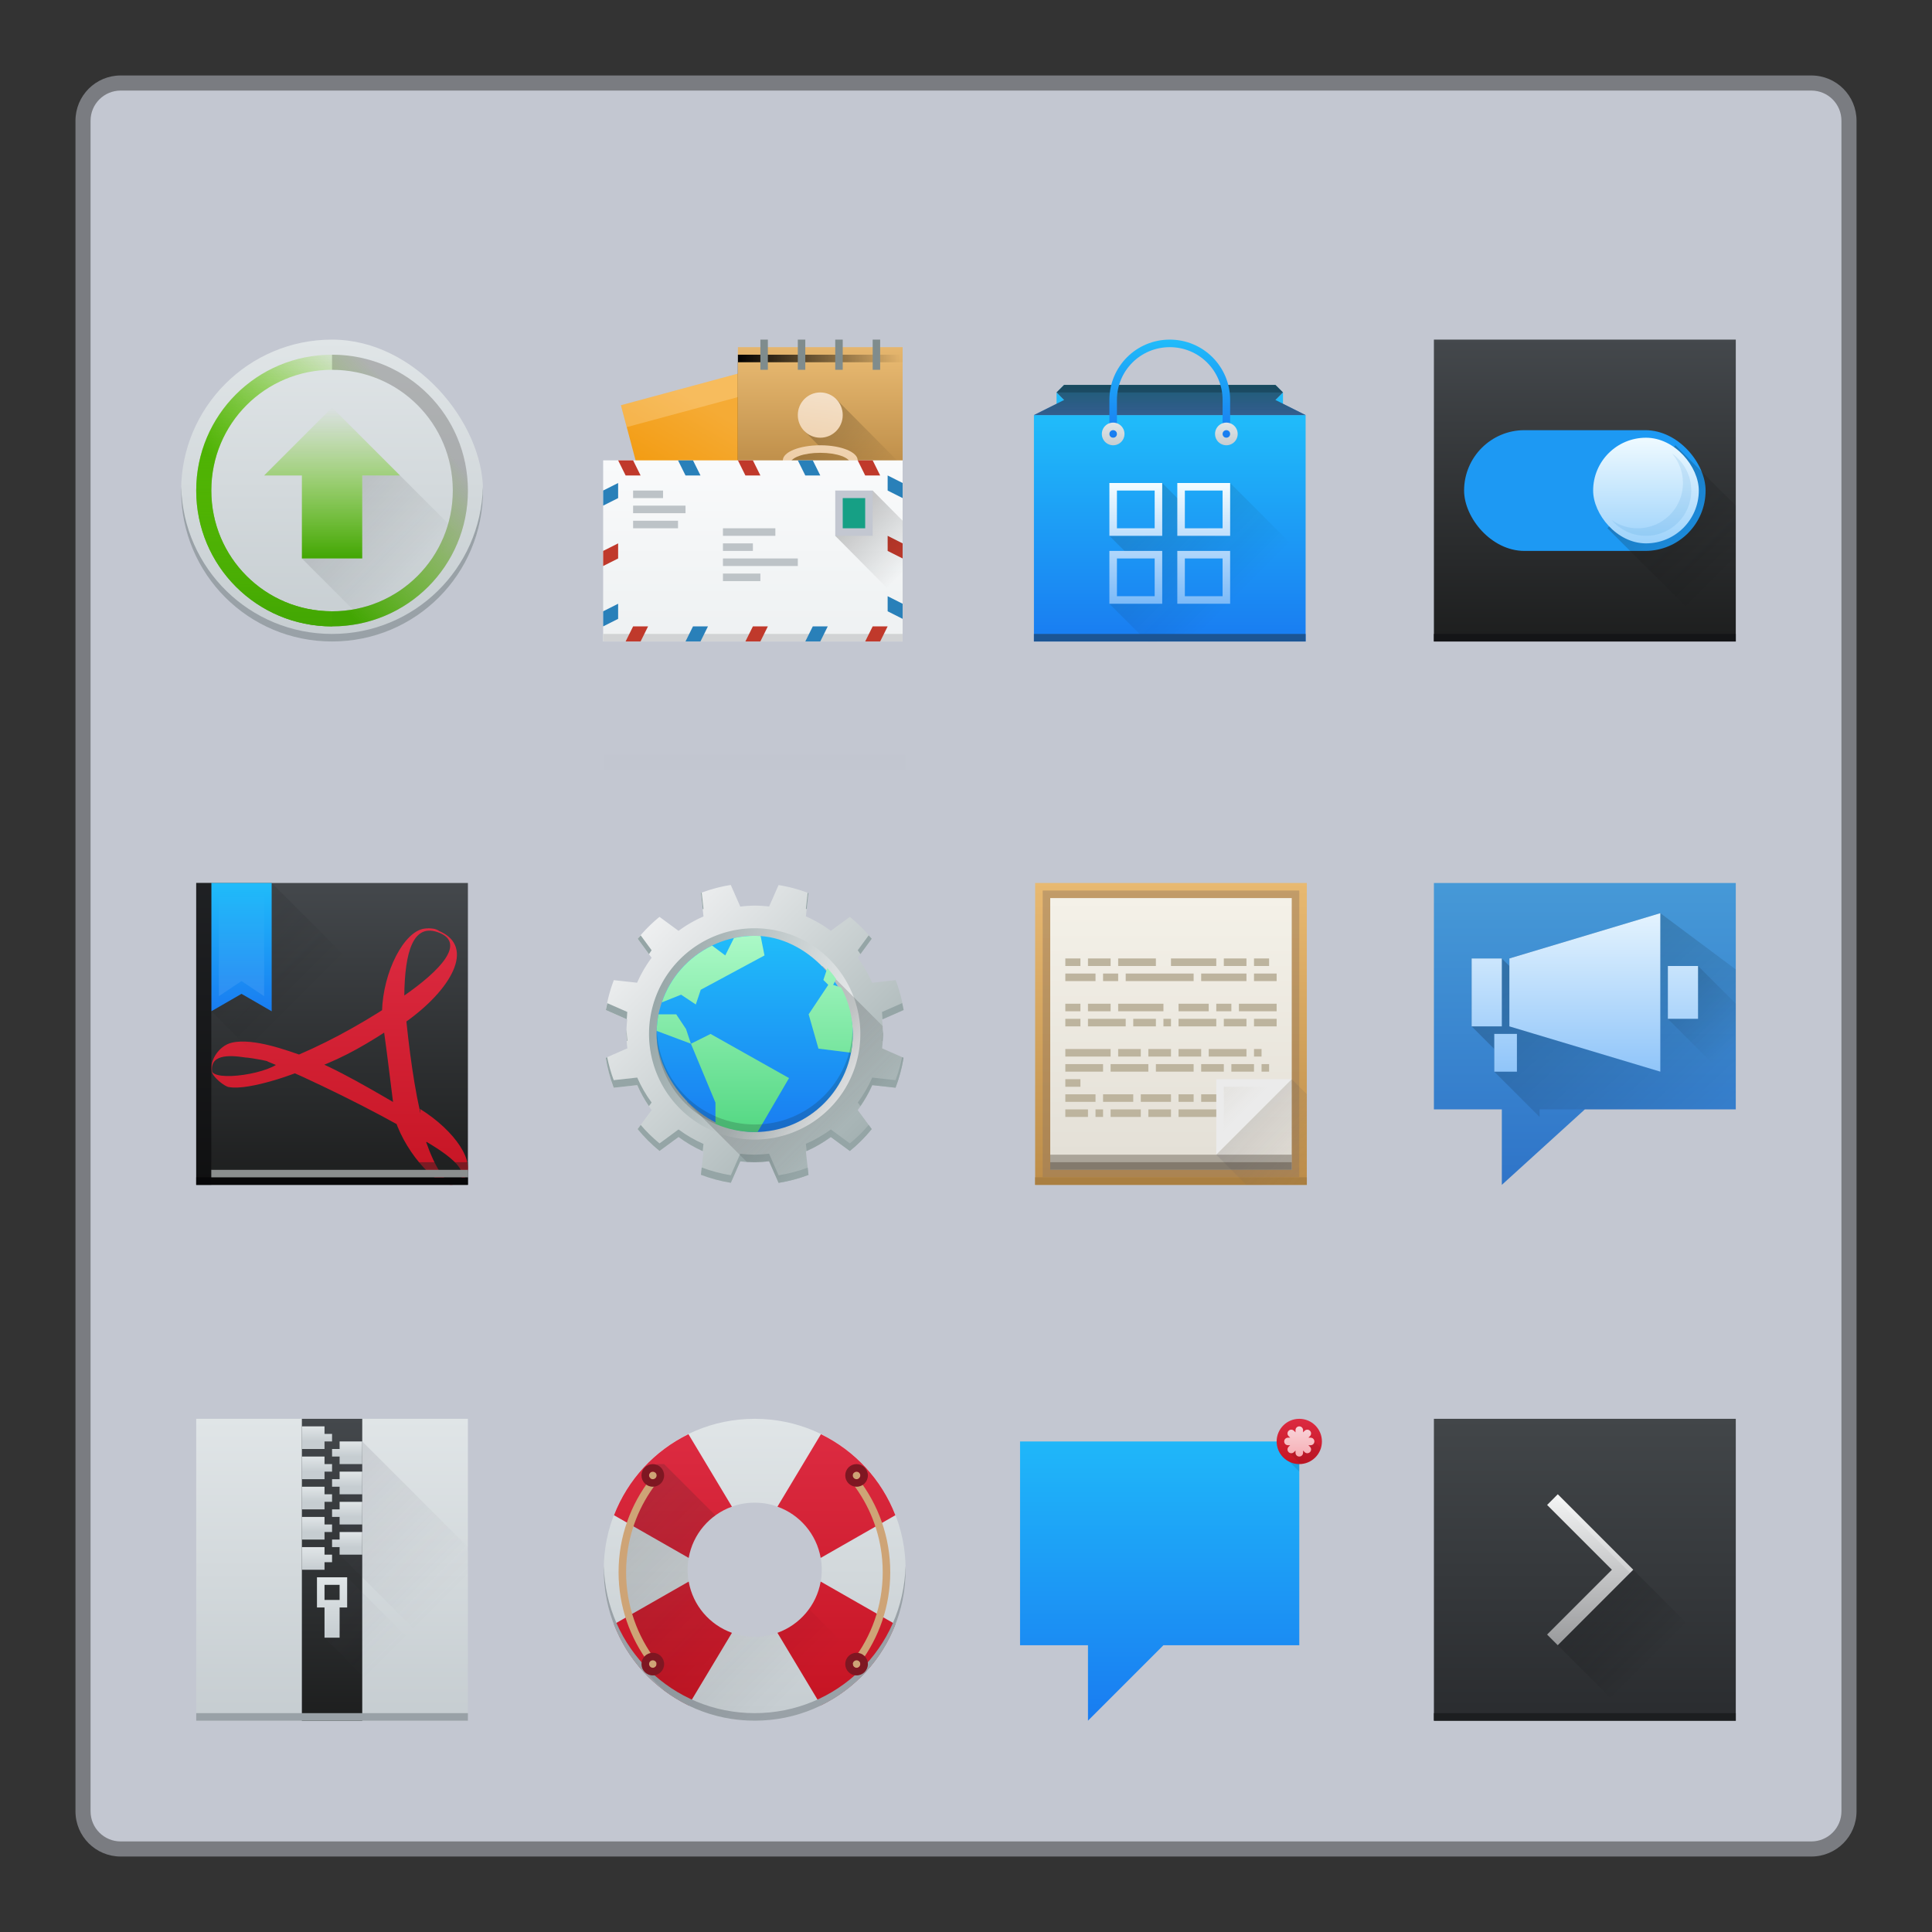 <?xml version="1.0" encoding="UTF-8" standalone="no"?>
<svg
   xmlns:dc="http://purl.org/dc/elements/1.1/"
   xmlns:cc="http://creativecommons.org/ns#"
   xmlns:rdf="http://www.w3.org/1999/02/22-rdf-syntax-ns#"
   xmlns:svg="http://www.w3.org/2000/svg"
   xmlns="http://www.w3.org/2000/svg"
   xmlns:xlink="http://www.w3.org/1999/xlink"
   xmlns:sodipodi="http://sodipodi.sourceforge.net/DTD/sodipodi-0.dtd"
   xmlns:inkscape="http://www.inkscape.org/namespaces/inkscape"
   viewBox="0 0 256 256"
   id="svg2"
   version="1.1"
   inkscape:version="0.91 r13725"
   sodipodi:docname="org.kde.plasma.icontasks.svg">
  <rect x="0" y="0" width="256" height="256" fill="#333333" stroke="none"/>
  <sodipodi:namedview
     pagecolor="#ffffff"
     bordercolor="#666666"
     borderopacity="1"
     objecttolerance="10"
     gridtolerance="10"
     guidetolerance="10"
     inkscape:pageopacity="0"
     inkscape:pageshadow="2"
     inkscape:window-width="1920"
     inkscape:window-height="1050"
     id="namedview8"
     showgrid="false"
     inkscape:zoom="1.84375"
     inkscape:cx="88.220197"
     inkscape:cy="97.333117"
     inkscape:window-x="0"
     inkscape:window-y="30"
     inkscape:window-maximized="1"
     inkscape:current-layer="svg2" />
  <defs
     id="defs4">
    <style
       id="current-color-scheme"
       type="text/css">
      .ColorScheme-Text {
        color:#4d4d4d;
      }
      .ColorScheme-Background {
        color:#eff0f1;
      }
      .ColorScheme-Highlight {
        color:#3daee9;
      }
      .ColorScheme-ViewText {
        color:#31363b;
      }
      .ColorScheme-ViewBackground {
        color:#fcfcfc;
      }
      .ColorScheme-ViewHover {
        color:#93cee9;
      }
      .ColorScheme-ViewFocus{
        color:#3daee9;
      }
      .ColorScheme-ButtonText {
        color:#31363b;
      }
      .ColorScheme-ButtonBackground {
        color:#eff0f1;
      }
      .ColorScheme-ButtonHover {
        color:#93cee9;
      }
      .ColorScheme-ButtonFocus{
        color:#3daee9;
      }
      </style>
    <linearGradient
       gradientTransform="translate(-1.7372437e-5,0)"
       gradientUnits="userSpaceOnUse"
       y2="503.798"
       x2="409.571"
       y1="543.798"
       x1="409.571"
       id="linearGradient4165-2"
       xlink:href="#linearGradient4271-1"
       inkscape:collect="always" />
    <linearGradient
       id="linearGradient4271-1"
       inkscape:collect="always">
      <stop
         id="stop4273-0"
         offset="0"
         style="stop-color:#2a2c2f;stop-opacity:1" />
      <stop
         id="stop4275-5"
         offset="1"
         style="stop-color:#424649;stop-opacity:1" />
    </linearGradient>
    <linearGradient
       gradientUnits="userSpaceOnUse"
       y2="14"
       x2="25"
       y1="34"
       x1="25"
       id="linearGradient4217"
       xlink:href="#linearGradient4219"
       inkscape:collect="always" />
    <linearGradient
       inkscape:collect="always"
       id="linearGradient4219">
      <stop
         style="stop-color:#999a9c;stop-opacity:1"
         offset="0"
         id="stop4221" />
      <stop
         style="stop-color:#f4f5f5;stop-opacity:1"
         offset="1"
         id="stop4223" />
    </linearGradient>
    <linearGradient
       gradientUnits="userSpaceOnUse"
       y2="536.798"
       x2="416.571"
       y1="523.798"
       x1="403.571"
       id="linearGradient4233"
       xlink:href="#linearGradient4227"
       inkscape:collect="always" />
    <linearGradient
       inkscape:collect="always"
       id="linearGradient4227">
      <stop
         style="stop-color:#292c2f;stop-opacity:1"
         offset="0"
         id="stop4229" />
      <stop
         style="stop-color:#000000;stop-opacity:0;"
         offset="1"
         id="stop4231" />
    </linearGradient>
    <linearGradient
       gradientTransform="matrix(-1,0,0,1,432.571,499.798)"
       inkscape:collect="always"
       xlink:href="#linearGradient4143"
       id="linearGradient4416-6"
       x1="26"
       y1="44"
       x2="26"
       y2="4"
       gradientUnits="userSpaceOnUse" />
    <linearGradient
       id="linearGradient4143"
       inkscape:collect="always">
      <stop
         id="stop4145"
         offset="0"
         style="stop-color:#197cf1;stop-opacity:1" />
      <stop
         id="stop4147"
         offset="1"
         style="stop-color:#20bcfa;stop-opacity:1" />
    </linearGradient>
    <linearGradient
       gradientTransform="translate(-359.572,-505.798)"
       gradientUnits="userSpaceOnUse"
       y2="533.798"
       x2="418.571"
       y1="503.798"
       x1="388.571"
       id="linearGradient4475"
       xlink:href="#linearGradient4227"
       inkscape:collect="always" />
    <linearGradient
       gradientTransform="translate(25,-6)"
       gradientUnits="userSpaceOnUse"
       y2="509.798"
       x2="401.571"
       y1="515.798"
       x1="401.571"
       id="linearGradient4374"
       xlink:href="#linearGradient4435-2"
       inkscape:collect="always" />
    <linearGradient
       id="linearGradient4435-2"
       inkscape:collect="always">
      <stop
         id="stop4437-6"
         offset="0"
         style="stop-color:#c61423;stop-opacity:1" />
      <stop
         id="stop4439-7"
         offset="1"
         style="stop-color:#dc2b41;stop-opacity:1" />
    </linearGradient>
    <linearGradient
       gradientTransform="translate(-384.571,-499.798)"
       gradientUnits="userSpaceOnUse"
       y2="510.798"
       x2="428.779"
       y1="504.869"
       x1="422.85"
       id="linearGradient4525"
       xlink:href="#linearGradient4227"
       inkscape:collect="always" />
    <linearGradient
       gradientTransform="translate(384.571,499.798)"
       gradientUnits="userSpaceOnUse"
       y2="5"
       x2="41"
       y1="9"
       x1="41"
       id="linearGradient4509"
       xlink:href="#linearGradient4511"
       inkscape:collect="always" />
    <linearGradient
       id="linearGradient4511"
       inkscape:collect="always">
      <stop
         id="stop4513"
         offset="0"
         style="stop-color:#f7aeb4;stop-opacity:1" />
      <stop
         id="stop4515"
         offset="1"
         style="stop-color:#f8d4d9;stop-opacity:1" />
    </linearGradient>
    <linearGradient
       gradientTransform="matrix(1.111,0,0,1.111,381.905,497.131)"
       gradientUnits="userSpaceOnUse"
       y2="6"
       x2="24"
       y1="41"
       x1="24"
       id="linearGradient4266"
       xlink:href="#linearGradient4303-3"
       inkscape:collect="always" />
    <linearGradient
       id="linearGradient4303-3"
       inkscape:collect="always">
      <stop
         id="stop4305-1"
         offset="0"
         style="stop-color:#c6cdd1;stop-opacity:1" />
      <stop
         id="stop4307-9"
         offset="1"
         style="stop-color:#e0e5e7;stop-opacity:1" />
    </linearGradient>
    <linearGradient
       gradientUnits="userSpaceOnUse"
       y2="6"
       x2="24"
       y1="42"
       x1="24"
       id="linearGradient4441"
       xlink:href="#linearGradient4435-2"
       inkscape:collect="always" />
    <linearGradient
       gradientTransform="translate(-384.571,-499.798)"
       gradientUnits="userSpaceOnUse"
       y2="528.798"
       x2="424.571"
       y1="503.798"
       x1="399.571"
       id="linearGradient4492"
       xlink:href="#linearGradient4227"
       inkscape:collect="always" />
    <linearGradient
       gradientTransform="matrix(0.998,0,0,1.007,-383.805,-503.282)"
       y2="4"
       x2="24"
       y1="44"
       x1="24"
       gradientUnits="userSpaceOnUse"
       id="linearGradient4385"
       xlink:href="#linearGradient4168"
       inkscape:collect="always" />
    <linearGradient
       inkscape:collect="always"
       id="linearGradient4168">
      <stop
         style="stop-color:#cea476;stop-opacity:1"
         offset="0"
         id="stop4170" />
      <stop
         style="stop-color:#dab58b;stop-opacity:1"
         offset="1"
         id="stop4172" />
    </linearGradient>
    <linearGradient
       gradientTransform="matrix(1.125,0,0,1,-51.071,0)"
       gradientUnits="userSpaceOnUse"
       y2="503.798"
       x2="409.571"
       y1="543.798"
       x1="409.571"
       id="linearGradient4403"
       xlink:href="#linearGradient4303-3"
       inkscape:collect="always" />
    <linearGradient
       gradientUnits="userSpaceOnUse"
       y2="503.798"
       x2="408.571"
       y1="543.798"
       x1="408.571"
       id="linearGradient4225"
       xlink:href="#linearGradient4159"
       inkscape:collect="always" />
    <linearGradient
       id="linearGradient4159"
       inkscape:collect="always">
      <stop
         id="stop4161"
         offset="0"
         style="stop-color:#1d1e1e;stop-opacity:1" />
      <stop
         id="stop4163"
         offset="1"
         style="stop-color:#44484c;stop-opacity:1" />
    </linearGradient>
    <linearGradient
       gradientUnits="userSpaceOnUse"
       y2="32"
       x2="35"
       y1="7"
       x1="10"
       id="linearGradient4394"
       xlink:href="#linearGradient4410"
       inkscape:collect="always" />
    <linearGradient
       id="linearGradient4410"
       inkscape:collect="always">
      <stop
         id="stop4412"
         offset="0"
         style="stop-color:#383e51;stop-opacity:1" />
      <stop
         id="stop4414"
         offset="1"
         style="stop-color:#655c6f;stop-opacity:0" />
    </linearGradient>
    <linearGradient
       gradientTransform="matrix(0.5,0,0,0.5,202.286,252.899)"
       gradientUnits="userSpaceOnUse"
       y2="503.798"
       x2="406.571"
       y1="507.798"
       x1="406.571"
       id="linearGradient4298"
       xlink:href="#linearGradient4303-3"
       inkscape:collect="always" />
    <linearGradient
       y2="503.798"
       x2="406.571"
       y1="507.798"
       x1="406.571"
       gradientTransform="matrix(-0.5,0,0,0.5,614.857,254.899)"
       gradientUnits="userSpaceOnUse"
       id="linearGradient4316-2"
       xlink:href="#linearGradient4303-3"
       inkscape:collect="always" />
    <linearGradient
       y2="503.798"
       x2="406.571"
       y1="507.798"
       x1="406.571"
       gradientTransform="matrix(0.5,0,0,0.5,202.286,256.899)"
       gradientUnits="userSpaceOnUse"
       id="linearGradient4322"
       xlink:href="#linearGradient4303-3"
       inkscape:collect="always" />
    <linearGradient
       y2="503.798"
       x2="406.571"
       y1="507.798"
       x1="406.571"
       gradientTransform="matrix(-0.5,0,0,0.5,614.857,258.899)"
       gradientUnits="userSpaceOnUse"
       id="linearGradient4324"
       xlink:href="#linearGradient4303-3"
       inkscape:collect="always" />
    <linearGradient
       y2="503.798"
       x2="406.571"
       y1="507.798"
       x1="406.571"
       gradientTransform="matrix(0.5,0,0,0.5,202.286,260.899)"
       gradientUnits="userSpaceOnUse"
       id="linearGradient4330"
       xlink:href="#linearGradient4303-3"
       inkscape:collect="always" />
    <linearGradient
       y2="503.798"
       x2="406.571"
       y1="507.798"
       x1="406.571"
       gradientTransform="matrix(-0.5,0,0,0.5,614.857,262.899)"
       gradientUnits="userSpaceOnUse"
       id="linearGradient4332-5"
       xlink:href="#linearGradient4303-3"
       inkscape:collect="always" />
    <linearGradient
       y2="503.798"
       x2="406.571"
       y1="507.798"
       x1="406.571"
       gradientTransform="matrix(0.5,0,0,0.5,202.286,264.899)"
       gradientUnits="userSpaceOnUse"
       id="linearGradient4338"
       xlink:href="#linearGradient4303-3"
       inkscape:collect="always" />
    <linearGradient
       y2="503.798"
       x2="406.571"
       y1="507.798"
       x1="406.571"
       gradientTransform="matrix(-0.5,0,0,0.5,614.857,266.899)"
       gradientUnits="userSpaceOnUse"
       id="linearGradient4340"
       xlink:href="#linearGradient4303-3"
       inkscape:collect="always" />
    <linearGradient
       y2="503.798"
       x2="406.571"
       y1="509.798"
       x1="406.571"
       gradientTransform="matrix(0.5,0,0,0.5,202.286,268.899)"
       gradientUnits="userSpaceOnUse"
       id="linearGradient4346"
       xlink:href="#linearGradient4303-3"
       inkscape:collect="always" />
    <linearGradient
       gradientUnits="userSpaceOnUse"
       y2="25"
       x2="24"
       y1="33"
       x1="24"
       id="linearGradient4402"
       xlink:href="#linearGradient4303-3"
       inkscape:collect="always" />
    <linearGradient
       y2="503.798"
       x2="409.571"
       y1="543.798"
       x1="409.571"
       gradientTransform="matrix(1.125,0,0,1,-435.643,504.564)"
       gradientUnits="userSpaceOnUse"
       id="linearGradient3951"
       xlink:href="#linearGradient4159"
       inkscape:collect="always" />
    <linearGradient
       y2="1038.362"
       x2="7.285"
       y1="1050.339"
       x1="7.285"
       gradientTransform="matrix(-2.835,0,0,2.839,47.655,-1933.284)"
       gradientUnits="userSpaceOnUse"
       id="linearGradient3948"
       xlink:href="#linearGradient4435-2"
       inkscape:collect="always" />
    <linearGradient
       y2="503.798"
       x2="396.571"
       y1="520.798"
       x1="396.571"
       gradientTransform="translate(-384.571,504.564)"
       gradientUnits="userSpaceOnUse"
       id="linearGradient3944"
       xlink:href="#linearGradient4143"
       inkscape:collect="always" />
    <linearGradient
       y2="18"
       x2="22"
       y1="4"
       x1="8"
       gradientTransform="translate(-1.19e-5,1004.362)"
       gradientUnits="userSpaceOnUse"
       id="linearGradient3940"
       xlink:href="#linearGradient4227"
       inkscape:collect="always" />
    <linearGradient
       y2="504.798"
       x2="396.571"
       y1="527.798"
       x1="396.571"
       gradientTransform="translate(-384.571,504.564)"
       gradientUnits="userSpaceOnUse"
       id="linearGradient3935"
       xlink:href="#linearGradient5022"
       inkscape:collect="always" />
    <linearGradient
       id="linearGradient5022"
       inkscape:collect="always">
      <stop
         id="stop5024"
         offset="0"
         style="stop-color:#ffffff;stop-opacity:1;" />
      <stop
         id="stop5026"
         offset="1"
         style="stop-color:#ffffff;stop-opacity:0;" />
    </linearGradient>
    <linearGradient
       gradientTransform="matrix(1.125,0,0,1,-51.072,0)"
       gradientUnits="userSpaceOnUse"
       y2="503.798"
       x2="409.571"
       y1="543.798"
       x1="409.571"
       id="linearGradient4158"
       xlink:href="#linearGradient4152"
       inkscape:collect="always" />
    <linearGradient
       id="linearGradient4152"
       inkscape:collect="always">
      <stop
         id="stop4154"
         offset="0"
         style="stop-color:#bd8d48;stop-opacity:1" />
      <stop
         id="stop4156"
         offset="1"
         style="stop-color:#e8b971;stop-opacity:1" />
    </linearGradient>
    <linearGradient
       gradientUnits="userSpaceOnUse"
       y2="504.798"
       x2="409.571"
       y1="542.798"
       x1="409.571"
       id="linearGradient4309"
       xlink:href="#linearGradient4303"
       inkscape:collect="always" />
    <linearGradient
       id="linearGradient4303"
       inkscape:collect="always">
      <stop
         id="stop4305"
         offset="0"
         style="stop-color:#977a5c;stop-opacity:1" />
      <stop
         id="stop4307"
         offset="1"
         style="stop-color:#9d8062;stop-opacity:1" />
    </linearGradient>
    <linearGradient
       gradientUnits="userSpaceOnUse"
       y2="505.798"
       x2="408.571"
       y1="541.798"
       x1="408.571"
       id="linearGradient4279"
       xlink:href="#linearGradient4273"
       inkscape:collect="always" />
    <linearGradient
       id="linearGradient4273"
       inkscape:collect="always">
      <stop
         id="stop4275"
         offset="0"
         style="stop-color:#e3dfd6;stop-opacity:1" />
      <stop
         id="stop4277"
         offset="1"
         style="stop-color:#f4f1e8;stop-opacity:1" />
    </linearGradient>
    <linearGradient
       gradientUnits="userSpaceOnUse"
       y2="543.798"
       x2="426.571"
       y1="531.798"
       x1="414.571"
       id="linearGradient4299"
       xlink:href="#linearGradient4410"
       inkscape:collect="always" />
    <linearGradient
       gradientUnits="userSpaceOnUse"
       y2="533.798"
       x2="418.571"
       y1="528.798"
       x1="413.571"
       id="linearGradient6171"
       xlink:href="#linearGradient6165"
       inkscape:collect="always" />
    <linearGradient
       id="linearGradient6165"
       inkscape:collect="always">
      <stop
         id="stop6167"
         offset="0"
         style="stop-color:#bdb49e;stop-opacity:0.259" />
      <stop
         id="stop6169"
         offset="1"
         style="stop-color:#bdb49e;stop-opacity:0;" />
    </linearGradient>
    <linearGradient
       gradientUnits="userSpaceOnUse"
       y2="4"
       x2="26"
       y1="44"
       x1="26"
       id="linearGradient4416"
       xlink:href="#linearGradient4214"
       inkscape:collect="always"
       gradientTransform="matrix(-1,0,0,1,432.571,499.798)" />
    <linearGradient
       id="linearGradient4214"
       inkscape:collect="always">
      <stop
         id="stop4216"
         offset="0"
         style="stop-color:#2f74c8;stop-opacity:1" />
      <stop
         id="stop4218"
         offset="1"
         style="stop-color:#4699d7;stop-opacity:1" />
    </linearGradient>
    <linearGradient
       gradientUnits="userSpaceOnUse"
       y2="533.798"
       x2="427.571"
       y1="509.798"
       x1="405.571"
       id="linearGradient4990"
       xlink:href="#linearGradient4213"
       inkscape:collect="always" />
    <linearGradient
       id="linearGradient4213"
       inkscape:collect="always">
      <stop
         id="stop4215"
         offset="0"
         style="stop-color:#000000;stop-opacity:1;" />
      <stop
         id="stop4217"
         offset="1"
         style="stop-color:#000000;stop-opacity:0;" />
    </linearGradient>
    <linearGradient
       gradientUnits="userSpaceOnUse"
       y2="527.798"
       x2="425.571"
       y1="514.798"
       x1="412.571"
       id="linearGradient6136"
       xlink:href="#linearGradient4213"
       inkscape:collect="always" />
    <linearGradient
       gradientUnits="userSpaceOnUse"
       y2="412.982"
       x2="524.891"
       y1="412.982"
       x1="497.946"
       gradientTransform="scale(0.816,1.225)"
       id="linearGradient4768"
       inkscape:collect="always">
      <stop
         id="stop4770"
         offset="0"
         style="stop-color:#000000;stop-opacity:1;" />
      <stop
         id="stop4772"
         offset="1"
         style="stop-color:#000000;stop-opacity:0;" />
    </linearGradient>
    <linearGradient
       gradientUnits="userSpaceOnUse"
       y2="4"
       x2="34"
       y1="34"
       x1="34"
       id="linearGradient4961"
       xlink:href="#linearGradient4290-2"
       inkscape:collect="always" />
    <linearGradient
       inkscape:collect="always"
       id="linearGradient4290-2">
      <stop
         style="stop-color:#7cbaf8;stop-opacity:1"
         offset="0"
         id="stop4292" />
      <stop
         style="stop-color:#f4fcff;stop-opacity:1"
         offset="1"
         id="stop4294" />
    </linearGradient>
    <linearGradient
       gradientTransform="translate(-1.7372437e-5,0)"
       gradientUnits="userSpaceOnUse"
       y2="503.798"
       x2="409.571"
       y1="543.798"
       x1="409.571"
       id="linearGradient4165"
       xlink:href="#linearGradient4159"
       inkscape:collect="always" />
    <linearGradient
       gradientUnits="userSpaceOnUse"
       y2="536.798"
       x2="425.571"
       y1="517.798"
       x1="406.571"
       id="linearGradient4342"
       xlink:href="#linearGradient4227"
       inkscape:collect="always" />
    <linearGradient
       gradientUnits="userSpaceOnUse"
       y2="516.798"
       x2="417.571"
       y1="530.798"
       x1="417.571"
       id="linearGradient4332"
       xlink:href="#linearGradient4326"
       inkscape:collect="always" />
    <linearGradient
       id="linearGradient4326"
       inkscape:collect="always">
      <stop
         id="stop4328"
         offset="0"
         style="stop-color:#9ed3fb;stop-opacity:1" />
      <stop
         id="stop4330-3"
         offset="1"
         style="stop-color:#effaff;stop-opacity:1" />
    </linearGradient>
    <linearGradient
       gradientUnits="userSpaceOnUse"
       y2="11"
       x2="24"
       y1="44"
       x1="24"
       id="linearGradient4205"
       xlink:href="#linearGradient4143"
       inkscape:collect="always" />
    <linearGradient
       gradientTransform="matrix(1.125,0,0,1,-51.072,0)"
       gradientUnits="userSpaceOnUse"
       y2="513.798"
       x2="409.571"
       y1="543.798"
       x1="409.571"
       id="linearGradient4158-6"
       xlink:href="#linearGradient4143"
       inkscape:collect="always" />
    <linearGradient
       gradientTransform="translate(-384.571,-499.798)"
       gradientUnits="userSpaceOnUse"
       y2="538.798"
       x2="416.572"
       y1="522.798"
       x1="400.571"
       id="linearGradient4232"
       xlink:href="#linearGradient4227"
       inkscape:collect="always" />
    <linearGradient
       y2="10"
       x2="24"
       y1="14"
       x1="24"
       gradientUnits="userSpaceOnUse"
       id="linearGradient4174"
       xlink:href="#linearGradient4143"
       inkscape:collect="always" />
    <linearGradient
       gradientUnits="userSpaceOnUse"
       y2="14"
       x2="25"
       y1="10"
       x1="25"
       id="linearGradient4302"
       xlink:href="#linearGradient4159"
       inkscape:collect="always" />
    <linearGradient
       gradientUnits="userSpaceOnUse"
       y2="503.798"
       x2="408.571"
       y1="516.798"
       x1="408.571"
       id="linearGradient4187"
       xlink:href="#linearGradient4143"
       inkscape:collect="always" />
    <linearGradient
       gradientUnits="userSpaceOnUse"
       y2="514.798"
       x2="400.571"
       y1="517.798"
       x1="400.571"
       id="linearGradient4290"
       xlink:href="#linearGradient4303-3"
       inkscape:collect="always" />
    <linearGradient
       gradientUnits="userSpaceOnUse"
       y2="15"
       x2="32"
       y1="18"
       x1="32"
       id="linearGradient4282"
       xlink:href="#linearGradient4303-3"
       inkscape:collect="always" />
    <linearGradient
       gradientUnits="userSpaceOnUse"
       y2="23"
       x2="24"
       y1="39"
       x1="24"
       id="linearGradient4222"
       xlink:href="#linearGradient4290-2"
       inkscape:collect="always" />
    <linearGradient
       gradientTransform="translate(3.9218888e-6,1)"
       gradientUnits="userSpaceOnUse"
       y2="508.798"
       x2="400.571"
       y1="516.798"
       x1="392.571"
       id="linearGradient4943"
       xlink:href="#linearGradient4300-7"
       inkscape:collect="always" />
    <linearGradient
       id="linearGradient4300-7"
       inkscape:collect="always">
      <stop
         id="stop4302-4"
         offset="0"
         style="stop-color:#f39c12;stop-opacity:1" />
      <stop
         id="stop4304-1"
         offset="1"
         style="stop-color:#f5ab35;stop-opacity:1" />
    </linearGradient>
    <linearGradient
       gradientTransform="translate(-9.6503906e-6,-1)"
       gradientUnits="userSpaceOnUse"
       y2="504.798"
       x2="428.571"
       y1="519.798"
       x1="428.571"
       id="linearGradient4466-8"
       xlink:href="#linearGradient4152"
       inkscape:collect="always" />
    <linearGradient
       gradientUnits="userSpaceOnUse"
       y2="506.798"
       x2="406.571"
       y1="506.798"
       x1="428.571"
       id="linearGradient4870"
       xlink:href="#linearGradient4273"
       inkscape:collect="always" />
    <linearGradient
       gradientTransform="translate(0,1)"
       gradientUnits="userSpaceOnUse"
       y2="504.798"
       x2="428.571"
       y1="519.798"
       x1="428.571"
       id="linearGradient4466"
       xlink:href="#linearGradient4152"
       inkscape:collect="always" />
    <linearGradient
       gradientUnits="userSpaceOnUse"
       y2="536.291"
       x2="437.714"
       y1="536.291"
       x1="427.714"
       id="linearGradient5038"
       xlink:href="#linearGradient5026"
       inkscape:collect="always" />
    <linearGradient
       id="linearGradient5026"
       inkscape:collect="always">
      <stop
         id="stop5028"
         offset="0"
         style="stop-color:#ebc69a;stop-opacity:1" />
      <stop
         id="stop5030"
         offset="1"
         style="stop-color:#f4e0c8;stop-opacity:1" />
    </linearGradient>
    <linearGradient
       gradientTransform="matrix(0.707,-0.707,0.707,0.707,-649.008,-56.058)"
       gradientUnits="userSpaceOnUse"
       y2="544.791"
       x2="432.714"
       y1="531.791"
       x1="432.714"
       id="linearGradient5050"
       xlink:href="#linearGradient4213"
       inkscape:collect="always" />
    <linearGradient
       y2="528.513"
       x2="430.466"
       y1="541.508"
       x1="428.756"
       gradientUnits="userSpaceOnUse"
       id="linearGradient5040"
       xlink:href="#linearGradient5026"
       inkscape:collect="always" />
    <linearGradient
       gradientTransform="translate(384.571,499.798)"
       gradientUnits="userSpaceOnUse"
       y2="20"
       x2="25"
       y1="44"
       x1="25"
       id="linearGradient4486"
       xlink:href="#linearGradient4903"
       inkscape:collect="always" />
    <linearGradient
       id="linearGradient4903"
       inkscape:collect="always">
      <stop
         id="stop4905"
         offset="0"
         style="stop-color:#eef1f2;stop-opacity:1" />
      <stop
         id="stop4907"
         offset="1"
         style="stop-color:#f9fafb;stop-opacity:1" />
    </linearGradient>
    <linearGradient
       gradientUnits="userSpaceOnUse"
       y2="536.798"
       x2="426.571"
       y1="529.798"
       x1="419.571"
       id="linearGradient4356"
       xlink:href="#linearGradient4213"
       inkscape:collect="always" />
    <linearGradient
       gradientTransform="matrix(0.9,0,0,0.9,-343.714,-447.418)"
       y2="503.798"
       x2="409.571"
       y1="543.798"
       x1="409.571"
       gradientUnits="userSpaceOnUse"
       id="linearGradient4942"
       xlink:href="#linearGradient4303-3"
       inkscape:collect="always" />
    <linearGradient
       gradientUnits="userSpaceOnUse"
       y2="503.798"
       x2="409.571"
       y1="543.798"
       x1="409.571"
       id="linearGradient4174-5"
       xlink:href="#linearGradient4303-3"
       inkscape:collect="always" />
    <linearGradient
       gradientTransform="translate(-384.571,-499.798)"
       gradientUnits="userSpaceOnUse"
       y2="536.798"
       x2="418.571"
       y1="520.798"
       x1="402.571"
       id="linearGradient4773"
       xlink:href="#linearGradient4227"
       inkscape:collect="always" />
    <linearGradient
       gradientUnits="userSpaceOnUse"
       y2="13"
       x2="24"
       y1="33"
       x1="24"
       id="linearGradient4388"
       xlink:href="#linearGradient4649"
       inkscape:collect="always" />
    <linearGradient
       id="linearGradient4649"
       inkscape:collect="always">
      <stop
         id="stop4651"
         offset="0"
         style="stop-color:#42a603;stop-opacity:1" />
      <stop
         id="stop4653"
         offset="1"
         style="stop-color:#78da06;stop-opacity:0" />
    </linearGradient>
    <linearGradient
       gradientUnits="userSpaceOnUse"
       y2="523.798"
       x2="428.571"
       y1="539.798"
       x1="410.571"
       id="linearGradient4694"
       xlink:href="#linearGradient4649"
       inkscape:collect="always" />
    <linearGradient
       gradientTransform="matrix(0.9,0,0,0.9,-343.714,-447.418)"
       y2="503.798"
       x2="409.571"
       y1="543.798"
       x1="409.571"
       gradientUnits="userSpaceOnUse"
       id="linearGradient4602"
       xlink:href="#linearGradient4649"
       inkscape:collect="always" />
    <linearGradient
       id="linearGradient4458"
       inkscape:collect="always">
      <stop
         id="stop4460"
         style="stop-color:#95a5a6" />
      <stop
         id="stop4462"
         style="stop-color:#eff0f1"
         offset="1" />
    </linearGradient>
    <linearGradient
       id="linearGradient4501">
      <stop
         id="stop4503"
         style="stop-color:#f67400" />
      <stop
         id="stop4505"
         style="stop-color:#ed1515"
         offset="1" />
    </linearGradient>
    <linearGradient
       id="linearGradient4491">
      <stop
         id="stop4493"
         style="stop-color:#212329" />
      <stop
         id="stop4495"
         style="stop-color:#31363b"
         offset="1" />
    </linearGradient>
    <linearGradient
       gradientTransform="matrix(1.171 0 0 1.171 -442.466 -613.177)"
       gradientUnits="userSpaceOnUse"
       x2="414.098"
       x1="390.878"
       y2="561.69"
       y1="539.087"
       xlink:href="#linearGradient4227"
       id="linearGradient3097"
       inkscape:collect="always" />
    <linearGradient
       gradientTransform="translate(58.788,33.941)"
       gradientUnits="userSpaceOnUse"
       x2="-14.394"
       x1="-44.394"
       id="linearGradient4464"
       xlink:href="#linearGradient4458"
       inkscape:collect="always" />
    <linearGradient
       gradientTransform="matrix(-1,0,0,-1,48,48)"
       gradientUnits="userSpaceOnUse"
       x2="40"
       y2="37"
       x1="6"
       y1="3"
       id="linearGradient4472"
       xlink:href="#linearGradient4458"
       inkscape:collect="always" />
    <linearGradient
       gradientUnits="userSpaceOnUse"
       x2="32.067"
       y2="40.067"
       x1="24.817"
       y1="32.817"
       id="linearGradient4604"
       xlink:href="#linearGradient4227"
       inkscape:collect="always" />
    <linearGradient
       gradientTransform="matrix(0.65,0,0,0.65,-241.571,-316.469)"
       gradientUnits="userSpaceOnUse"
       x2="0"
       y2="543.798"
       y1="503.798"
       id="linearGradient4305"
       xlink:href="#linearGradient4299-1"
       inkscape:collect="always" />
    <linearGradient
       id="linearGradient4299-1"
       inkscape:collect="always">
      <stop
         id="stop4301"
         style="stop-color:#abf9c7" />
      <stop
         id="stop4303"
         style="stop-color:#54d883"
         offset="1" />
    </linearGradient>
    <linearGradient
       gradientTransform="matrix(0.929,0,0,0.929,-347.959,-469.812)"
       x2="0"
       gradientUnits="userSpaceOnUse"
       y2="517.798"
       y1="545.798"
       xlink:href="#linearGradient4143"
       id="linearGradient4149"
       inkscape:collect="always" />
  </defs>
  <path
     style="fill:#c3c7d1;fill-opacity:0.5;stroke:none"
     d="m 16,10 224,0 c 3.324,0 6,2.676 6,6 l 0,224 c 0,3.324 -2.676,6 -6,6 l -224,0 c -3.324,0 -6,-2.676 -6,-6 L 10,16 c 0,-3.324 2.676,-6 6,-6 z"
     class="ColorScheme-ButtonText"
     id="rect4240" />
  <path
     style="fill:#c3c7d1;fill-opacity:1;stroke:none"
     d="m 16,12 224,0 c 2.216,0 4,1.784 4,4 l 0,224 c 0,2.216 -1.784,4 -4,4 l -224,0 c -2.216,0 -4,-1.784 -4,-4 L 12,16 c 0,-2.216 1.784,-4 4,-4 z"
     class="ColorScheme-Background"
     id="rect4238" />
  <path
     style="fill:#c3c7d1;fill-opacity:1;stroke:none"
     d="m 24,28 0,2 40,0 0,-2 -40,0 z m 56,0 0,2 40,0 0,-2 -40,0 z m 57,0 0,2 36,0 0,-2 -36,0 z m 53,0 0,2 40,0 0,-2 -40,0 z m -164,72 0,2 36,0 0,-2 -36,0 z m 165.162,0 0,2 40,0 0,-2 -40,0 z M 26,172 l 0,2 36,0 0,-2 -36,0 z m 54,0 0,2 40,0 0,-2 -40,0 z m 55.162,0 0,2 40,0 0,-2 -40,0 z M 190,172 l 0,2 40,0 0,-2 -40,0 z"
     class="ColorScheme-Text"
     id="rect5531-9-0" />
  <rect
     style="fill:#c3c7d1;fill-opacity:1;stroke:none"
     id="rect5531-6-0-5"
     width="36"
     height="2"
     x="138.162"
     y="100"
     class="ColorScheme-Highlight" />
  <rect
     style="fill:#c3c7d1;fill-opacity:0.5;stroke:none"
     id="rect5531-6-0-5-3"
     width="40"
     height="2"
     x="80"
     y="100"
     class="ColorScheme-Text" />
  <g
     transform="translate(-308.571,-315.798)"
     id="layer1-76"
     inkscape:label="Capa 1">
    <path
       inkscape:connector-curvature="0"
       id="rect4152-2"
       d="m 408.571,503.798 c -11.08,0 -20,8.92 -20,20 0,11.08 8.92,20 20,20 11.08,0 20,-8.92 20,-20 0,-11.08 -8.92,-20 -20,-20 z m 0,11.111 c 4.924,0 8.889,3.964 8.889,8.889 0,4.924 -3.964,8.889 -8.889,8.889 -4.924,0 -8.889,-3.964 -8.889,-8.889 0,-4.924 3.964,-8.889 8.889,-8.889 z"
       style="opacity:1;fill:url(#linearGradient4266);fill-opacity:1;stroke:none;stroke-width:2.8;stroke-miterlimit:4;stroke-dasharray:none;stroke-opacity:0.55" />
    <path
       id="path4412"
       transform="translate(384.571,499.798)"
       d="M 15.223,6.037 C 10.716,8.234 7.176,12.063 5.357,16.775 l 9.898,5.656 c 0.56,-3.162 2.777,-5.729 5.73,-6.789 L 15.223,6.037 Z m 17.555,0 -5.764,9.605 c 2.954,1.06 5.171,3.627 5.73,6.789 l 9.898,-5.656 C 40.824,12.063 37.284,8.234 32.777,6.037 Z M 15.256,25.568 5.357,31.225 c 1.818,4.712 5.359,8.541 9.865,10.738 l 5.764,-9.605 c -2.954,-1.06 -5.171,-3.627 -5.73,-6.789 z m 17.488,0 c -0.56,3.162 -2.777,5.729 -5.73,6.789 l 5.764,9.605 c 4.506,-2.197 8.047,-6.026 9.865,-10.738 l -9.898,-5.656 z"
       style="fill:url(#linearGradient4441);fill-opacity:1;fill-rule:evenodd;stroke:none;stroke-width:1px;stroke-linecap:butt;stroke-linejoin:miter;stroke-opacity:1"
       inkscape:connector-curvature="0" />
    <path
       sodipodi:nodetypes="cssscsc"
       inkscape:connector-curvature="0"
       id="path4180"
       transform="translate(384.571,499.798)"
       d="M 4.012,23.5 C 4.008,23.667 4,23.832 4,24 4,35.08 12.92,44 24,44 35.08,44 44,35.08 44,24 44,23.832 43.992,23.667 43.988,23.5 43.724,34.346 34.912,43 24,43 13.088,43 4.276,34.346 4.012,23.5 Z"
       style="opacity:1;fill:#99a1a7;fill-opacity:1;stroke:none;stroke-width:2.8;stroke-miterlimit:4;stroke-dasharray:none;stroke-opacity:0.55" />
    <path
       id="path4484"
       transform="translate(384.571,499.798)"
       d="M 11,10 10.195,13 8,17 l -1,3 -1,4 1,4 2,6 1,3 -1,0 2.975,2.975 C 15.32,42.492 19.472,44 24,44 30.052,44 35.446,41.328 39.107,37.107 L 31.205,29.205 C 29.593,31.437 26.975,32.889 24,32.889 c -4.924,0 -8.889,-3.964 -8.889,-8.889 0,-2.975 1.452,-5.593 3.684,-7.205 L 12,10 11,10 Z"
       style="opacity:0.2;fill:url(#linearGradient4492);fill-opacity:1;fill-rule:evenodd;stroke:none;stroke-width:1px;stroke-linecap:butt;stroke-linejoin:miter;stroke-opacity:1"
       inkscape:connector-curvature="0" />
    <path
       id="path4379"
       transform="translate(384.571,499.798)"
       d="m 10.5,11 c -0.277,0 -0.5,0.223 -0.5,0.5 0,0.174 0.093,0.319 0.227,0.408 -2.657,3.418 -4.264,7.711 -4.264,12.412 0,4.567 1.53,8.737 4.053,12.105 C 10.012,36.451 10,36.474 10,36.5 c 0,0.277 0.223,0.5 0.5,0.5 0.277,0 0.5,-0.223 0.5,-0.5 0,-0.032 -0.012,-0.061 -0.018,-0.092 l 0.16,0 c -0.046,-0.138 -0.108,-0.26 -0.189,-0.342 -2.495,-3.24 -3.992,-7.307 -3.992,-11.746 0,-0.555 0.025,-1.104 0.07,-1.646 0.321,-3.797 1.739,-7.263 3.922,-10.098 0.339,-0.342 0.388,-1.35 0,-1.576 -0.039,0.045 -0.073,0.094 -0.111,0.139 C 10.752,11.054 10.633,11 10.5,11 Z m 26.473,0 c -0.388,0.226 -0.339,1.234 0,1.576 2.183,2.835 3.601,6.301 3.922,10.098 0.046,0.542 0.07,1.092 0.07,1.646 0,4.439 -1.497,8.506 -3.992,11.746 -0.081,0.082 -0.144,0.204 -0.189,0.342 l 0.115,0 0.104,0.105 c 0.007,0.264 0.217,0.473 0.48,0.482 L 37.486,37 c 0,0 0.002,-0.002 0.002,-0.002 0.004,9.8e-5 0.008,0.002 0.012,0.002 0.277,0 0.5,-0.223 0.5,-0.5 0,-0.054 -0.016,-0.104 -0.031,-0.152 2.488,-3.355 3.994,-7.496 3.994,-12.027 0,-4.686 -1.596,-8.966 -4.238,-12.379 C 37.887,11.859 38,11.695 38,11.5 38,11.223 37.777,11 37.5,11 37.345,11 37.213,11.075 37.121,11.186 37.07,11.125 37.025,11.06 36.973,11 Z"
       style="opacity:1;fill:url(#linearGradient4385);fill-opacity:1;stroke:none;stroke-width:2.8;stroke-miterlimit:4;stroke-dasharray:none;stroke-opacity:0.55"
       inkscape:connector-curvature="0" />
    <path
       sodipodi:nodetypes="ssssssssssssssssssssssssssssssssssssssss"
       inkscape:connector-curvature="0"
       id="rect4393"
       d="m 395.071,509.798 c -0.831,0 -1.5,0.669 -1.5,1.5 0,0.831 0.669,1.5 1.5,1.5 0.831,0 1.5,-0.669 1.5,-1.5 0,-0.831 -0.669,-1.5 -1.5,-1.5 z m 27,0 c -0.831,0 -1.5,0.669 -1.5,1.5 0,0.831 0.669,1.5 1.5,1.5 0.831,0 1.5,-0.669 1.5,-1.5 0,-0.831 -0.669,-1.5 -1.5,-1.5 z m -27,1 c 0.277,0 0.5,0.223 0.5,0.5 0,0.277 -0.223,0.5 -0.5,0.5 -0.277,0 -0.5,-0.223 -0.5,-0.5 0,-0.277 0.223,-0.5 0.5,-0.5 z m 27,0 c 0.277,0 0.5,0.223 0.5,0.5 0,0.277 -0.223,0.5 -0.5,0.5 -0.277,0 -0.5,-0.223 -0.5,-0.5 0,-0.277 0.223,-0.5 0.5,-0.5 z m -27,24 c -0.831,0 -1.5,0.669 -1.5,1.5 0,0.831 0.669,1.5 1.5,1.5 0.831,0 1.5,-0.669 1.5,-1.5 0,-0.831 -0.669,-1.5 -1.5,-1.5 z m 27,0 c -0.831,0 -1.5,0.669 -1.5,1.5 0,0.831 0.669,1.5 1.5,1.5 0.831,0 1.5,-0.669 1.5,-1.5 0,-0.831 -0.669,-1.5 -1.5,-1.5 z m -27,1 c 0.277,0 0.5,0.223 0.5,0.5 0,0.277 -0.223,0.5 -0.5,0.5 -0.277,0 -0.5,-0.223 -0.5,-0.5 0,-0.277 0.223,-0.5 0.5,-0.5 z m 27,0 c 0.277,0 0.5,0.223 0.5,0.5 0,0.277 -0.223,0.5 -0.5,0.5 -0.277,0 -0.5,-0.223 -0.5,-0.5 0,-0.277 0.223,-0.5 0.5,-0.5 z"
       style="opacity:1;fill:#7e1722;fill-opacity:1;stroke:none;stroke-width:2.8;stroke-miterlimit:4;stroke-dasharray:none;stroke-opacity:0.55" />
  </g>
  <g
     transform="translate(-198.571,-315.798)"
     id="layer1-58"
     inkscape:label="Capa 1">
    <rect
       ry="0"
       y="503.798"
       x="388.571"
       height="40"
       width="40"
       id="rect4146-0"
       style="opacity:1;fill:url(#linearGradient4165-2);fill-opacity:1;stroke:none" />
    <rect
       y="542.798"
       x="388.571"
       height="1"
       width="40"
       id="rect4167-5"
       style="opacity:1;fill:#1c1e20;fill-opacity:1;stroke:none" />
    <path
       id="rect4181"
       transform="translate(384.571,499.798)"
       d="M 20.414,14 19,15.414 27.586,24 19,32.586 20.414,34 29,25.414 30.414,24 29,22.586 20.414,14 Z"
       style="opacity:1;fill:url(#linearGradient4217);fill-opacity:1;stroke:none"
       inkscape:connector-curvature="0" />
    <path
       inkscape:connector-curvature="0"
       id="path4225"
       d="m 404.986,533.798 9.586,9.586 14,0 0,-6 -13.586,-13.586 z"
       style="opacity:0.4;fill:url(#linearGradient4233);fill-opacity:1;fill-rule:evenodd;stroke:none;stroke-width:1px;stroke-linecap:butt;stroke-linejoin:miter;stroke-opacity:1" />
    <path
       inkscape:connector-curvature="0"
       id="path4146"
       d="m 414.986,523.798 -0.414,0.414 -10,-10 0.414,-0.414 z"
       style="fill:#ffffff;fill-opacity:0.196;fill-rule:evenodd;stroke:none;stroke-width:1px;stroke-linecap:butt;stroke-linejoin:miter;stroke-opacity:1" />
  </g>
  <g
     transform="translate(-253.409,-315.798)"
     id="layer1-4"
     inkscape:label="Capa 1">
    <path
       sodipodi:nodetypes="cccccccc"
       id="path4445"
       d="m 425.571,506.798 0,27 -18,0 -10,10 0,-10 -9,0 0,-27 z"
       style="fill:url(#linearGradient4416-6);fill-opacity:1;fill-rule:evenodd;stroke:none;stroke-width:1px;stroke-linecap:butt;stroke-linejoin:miter;stroke-opacity:1"
       inkscape:connector-curvature="0" />
    <path
       id="path4378"
       transform="translate(384.571,499.798)"
       d="m 41,7 -2,2 2,2 0,-4 z"
       style="opacity:0.2;fill:url(#linearGradient4475);fill-opacity:1;fill-rule:evenodd;stroke:none;stroke-width:1px;stroke-linecap:butt;stroke-linejoin:miter;stroke-opacity:1"
       inkscape:connector-curvature="0" />
    <ellipse
       ry="3"
       rx="3"
       cy="506.798"
       cx="425.571"
       id="path4291"
       style="opacity:1;fill:url(#linearGradient4374);fill-opacity:1;stroke:none;stroke-opacity:1" />
    <path
       id="path4517"
       transform="translate(384.571,499.798)"
       d="M 43,7 42,7.33 40,8 39.65,8.465 41.18,9.994 a 3,3 0 0 0 2.689,-2.125 L 43,7 Z"
       style="opacity:0.2;fill:url(#linearGradient4525);fill-opacity:1;fill-rule:evenodd;stroke:none;stroke-width:1px;stroke-linecap:butt;stroke-linejoin:miter;stroke-opacity:1"
       inkscape:connector-curvature="0" />
    <path
       inkscape:connector-curvature="0"
       id="path4482"
       d="m 425.571,504.798 c -0.277,0 -0.5,0.223 -0.5,0.5 l 0,0.293 -0.207,-0.207 c -0.196,-0.196 -0.511,-0.196 -0.707,0 -0.196,0.196 -0.196,0.511 0,0.707 l 0.207,0.207 -0.293,0 c -0.277,0 -0.5,0.223 -0.5,0.5 0,0.277 0.223,0.5 0.5,0.5 l 0.293,0 -0.207,0.207 c -0.196,0.196 -0.196,0.511 0,0.707 0.196,0.196 0.511,0.196 0.707,0 l 0.207,-0.207 0,0.293 c 0,0.277 0.223,0.5 0.5,0.5 0.277,0 0.5,-0.223 0.5,-0.5 l 0,-0.293 0.207,0.207 c 0.196,0.196 0.511,0.196 0.707,0 0.196,-0.196 0.196,-0.511 0,-0.707 l -0.207,-0.207 0.293,0 c 0.277,0 0.5,-0.223 0.5,-0.5 0,-0.277 -0.223,-0.5 -0.5,-0.5 l -0.293,0 0.207,-0.207 c 0.196,-0.196 0.196,-0.511 0,-0.707 -0.196,-0.196 -0.511,-0.196 -0.707,0 l -0.207,0.207 0,-0.293 c 0,-0.277 -0.223,-0.5 -0.5,-0.5 z"
       style="opacity:1;fill:url(#linearGradient4509);fill-opacity:1;stroke:none;stroke-opacity:1" />
  </g>
  <g
     transform="translate(-364.571,-315.798)"
     id="layer1-0"
     inkscape:label="Capa 1">
    <rect
       y="503.798"
       x="390.571"
       height="40"
       width="36"
       id="rect4319"
       style="opacity:1;fill:url(#linearGradient4403);fill-opacity:1;stroke:none;stroke-width:2.8;stroke-miterlimit:4;stroke-dasharray:none;stroke-opacity:0.55" />
    <rect
       y="503.798"
       x="404.571"
       height="40"
       width="8"
       id="rect4149"
       style="opacity:1;fill:url(#linearGradient4225);fill-opacity:1;stroke:none;stroke-width:2.8;stroke-miterlimit:4;stroke-dasharray:none;stroke-opacity:0.55" />
    <path
       id="path4404"
       transform="translate(384.571,499.798)"
       d="m 28,7 0,3 -3,0 3,3 0,1 -3,0 3,3 0,1 -3,0 3,3 0,1 -3,0 15,15 2,2 L 42,21 40,19 28,7 Z m -2,18 0,4 -1,0 0,4 -2,0 11,11 8,0 0,-3 -2,-2 -14,-14 z"
       style="opacity:0.2;fill:url(#linearGradient4394);fill-opacity:1;fill-rule:evenodd;stroke:none;stroke-width:1px;stroke-linecap:butt;stroke-linejoin:miter;stroke-opacity:1"
       inkscape:connector-curvature="0" />
    <path
       inkscape:connector-curvature="0"
       id="rect4134"
       d="m 404.571,504.798 0,3 3,0 0,-1 1,0 0,-1 -1,0 0,-1 -3,0 z"
       style="opacity:1;fill:url(#linearGradient4298);fill-opacity:1;stroke:none;stroke-width:2.8;stroke-miterlimit:4;stroke-dasharray:none;stroke-opacity:0.55" />
    <path
       style="opacity:1;fill:url(#linearGradient4316-2);fill-opacity:1;stroke:none;stroke-width:2.8;stroke-miterlimit:4;stroke-dasharray:none;stroke-opacity:0.55"
       d="m 412.571,506.798 0,3 -3,0 0,-1 -1,0 0,-1 1,0 0,-1 3,0 z"
       id="path4314"
       inkscape:connector-curvature="0" />
    <path
       style="opacity:1;fill:url(#linearGradient4322);fill-opacity:1;stroke:none;stroke-width:2.8;stroke-miterlimit:4;stroke-dasharray:none;stroke-opacity:0.55"
       d="m 404.571,508.798 0,3 3,0 0,-1 1,0 0,-1 -1,0 0,-1 -3,0 z"
       id="path4318"
       inkscape:connector-curvature="0" />
    <path
       inkscape:connector-curvature="0"
       id="path4320"
       d="m 412.571,510.798 0,3 -3,0 0,-1 -1,0 0,-1 1,0 0,-1 3,0 z"
       style="opacity:1;fill:url(#linearGradient4324);fill-opacity:1;stroke:none;stroke-width:2.8;stroke-miterlimit:4;stroke-dasharray:none;stroke-opacity:0.55" />
    <path
       inkscape:connector-curvature="0"
       id="path4326"
       d="m 404.571,512.798 0,3 3,0 0,-1 1,0 0,-1 -1,0 0,-1 -3,0 z"
       style="opacity:1;fill:url(#linearGradient4330);fill-opacity:1;stroke:none;stroke-width:2.8;stroke-miterlimit:4;stroke-dasharray:none;stroke-opacity:0.55" />
    <path
       style="opacity:1;fill:url(#linearGradient4332-5);fill-opacity:1;stroke:none;stroke-width:2.8;stroke-miterlimit:4;stroke-dasharray:none;stroke-opacity:0.55"
       d="m 412.571,514.798 0,3 -3,0 0,-1 -1,0 0,-1 1,0 0,-1 3,0 z"
       id="path4328"
       inkscape:connector-curvature="0" />
    <path
       style="opacity:1;fill:url(#linearGradient4338);fill-opacity:1;stroke:none;stroke-width:2.8;stroke-miterlimit:4;stroke-dasharray:none;stroke-opacity:0.55"
       d="m 404.571,516.798 0,3 3,0 0,-1 1,0 0,-1 -1,0 0,-1 -3,0 z"
       id="path4334-7"
       inkscape:connector-curvature="0" />
    <path
       inkscape:connector-curvature="0"
       id="path4336"
       d="m 412.571,518.798 0,3 -3,0 0,-1 -1,0 0,-1 1,0 0,-1 3,0 z"
       style="opacity:1;fill:url(#linearGradient4340);fill-opacity:1;stroke:none;stroke-width:2.8;stroke-miterlimit:4;stroke-dasharray:none;stroke-opacity:0.55" />
    <path
       inkscape:connector-curvature="0"
       id="path4342"
       d="m 404.571,520.798 0,3 3,0 0,-1 1,0 0,-1 -1,0 0,-1 -3,0 z"
       style="opacity:1;fill:url(#linearGradient4346);fill-opacity:1;stroke:none;stroke-width:2.8;stroke-miterlimit:4;stroke-dasharray:none;stroke-opacity:0.55" />
    <path
       id="rect4388"
       transform="translate(384.571,499.798)"
       d="m 22,25 0,4 1,0 0,4 2,0 0,-4 1,0 0,-4 -4,0 z m 1,1 2,0 0,2 -2,0 0,-2 z"
       style="opacity:1;fill:url(#linearGradient4402);fill-opacity:1;stroke:none;stroke-width:2.8;stroke-miterlimit:4;stroke-dasharray:none;stroke-opacity:0.55"
       inkscape:connector-curvature="0" />
    <rect
       y="542.798"
       x="390.571"
       height="1"
       width="36"
       id="rect4492"
       style="opacity:1;fill:#99a1a7;fill-opacity:1;stroke:none;stroke-width:2.8;stroke-miterlimit:4;stroke-dasharray:none;stroke-opacity:0.55" />
  </g>
  <g
     transform="translate(-253.409,-386.798)"
     id="layer1-7"
     inkscape:label="Capa 1">
    <rect
       ry="0"
       y="503.798"
       x="390.571"
       height="40"
       width="36"
       id="rect4139"
       style="opacity:1;fill:url(#linearGradient4158);fill-opacity:1;stroke:none" />
    <rect
       y="504.798"
       x="391.571"
       height="38"
       width="34"
       id="rect4250"
       style="opacity:0.5;fill:url(#linearGradient4309);fill-opacity:1;stroke:none" />
    <rect
       y="542.798"
       x="390.571"
       height="1"
       width="36"
       id="rect4171"
       style="opacity:1;fill:#aa7f41;fill-opacity:1;stroke:none" />
    <rect
       y="505.798"
       x="392.571"
       height="36"
       width="32"
       id="rect4242"
       style="opacity:1;fill:url(#linearGradient4279);fill-opacity:1;stroke:none" />
    <rect
       y="531.798"
       x="412.571"
       height="1"
       width="3"
       id="rect4236"
       style="opacity:1;fill:#bdb49e;fill-opacity:1;stroke:none" />
    <rect
       y="539.798"
       x="392.571"
       height="2"
       width="32"
       id="rect4244"
       style="opacity:1;fill:#2d2110;fill-opacity:0.314;stroke:none" />
    <path
       inkscape:connector-curvature="0"
       id="path4252"
       d="m 424.571,529.798 -10,10 0,-10 z"
       style="fill:#ebebeb;fill-opacity:1;fill-rule:evenodd;stroke:none;stroke-width:1px;stroke-linecap:butt;stroke-linejoin:miter;stroke-opacity:1" />
    <path
       inkscape:connector-curvature="0"
       id="path4281"
       d="m 414.571,539.798 4,4 8,0 0,-11 0,-1 -2,-2 z"
       style="opacity:0.2;fill:url(#linearGradient4299);fill-opacity:1;fill-rule:evenodd;stroke:none;stroke-width:1px;stroke-linecap:butt;stroke-linejoin:miter;stroke-opacity:1" />
    <rect
       style="opacity:1;fill:#2d2110;fill-opacity:0.314;stroke:none"
       id="rect4301"
       width="32"
       height="1"
       x="392.571"
       y="540.798" />
    <path
       inkscape:connector-curvature="0"
       id="path6163"
       d="m 415.571,530.798 0,8 8,-8 z"
       style="fill:url(#linearGradient6171);fill-opacity:1;fill-rule:evenodd;stroke:none;stroke-width:1px;stroke-linecap:butt;stroke-linejoin:miter;stroke-opacity:1" />
    <rect
       y="513.798"
       x="394.571"
       height="1"
       width="2"
       id="rect4152"
       style="opacity:1;fill:#bdb49e;fill-opacity:1;stroke:none" />
    <rect
       y="513.798"
       x="397.571"
       height="1"
       width="3"
       id="rect4154"
       style="opacity:1;fill:#bdb49e;fill-opacity:1;stroke:none" />
    <rect
       y="513.798"
       x="401.571"
       height="1"
       width="5"
       id="rect4156"
       style="opacity:1;fill:#bdb49e;fill-opacity:1;stroke:none" />
    <rect
       y="513.798"
       x="408.571"
       height="1"
       width="6"
       id="rect4158"
       style="opacity:1;fill:#bdb49e;fill-opacity:1;stroke:none" />
    <rect
       y="513.798"
       x="415.571"
       height="1"
       width="3"
       id="rect4160"
       style="opacity:1;fill:#bdb49e;fill-opacity:1;stroke:none" />
    <rect
       y="513.798"
       x="419.571"
       height="1"
       width="2"
       id="rect4162"
       style="opacity:1;fill:#bdb49e;fill-opacity:1;stroke:none" />
    <rect
       y="515.798"
       x="394.571"
       height="1"
       width="4"
       id="rect4164"
       style="opacity:1;fill:#bdb49e;fill-opacity:1;stroke:none" />
    <rect
       y="515.798"
       x="399.571"
       height="1"
       width="2"
       id="rect4166"
       style="opacity:1;fill:#bdb49e;fill-opacity:1;stroke:none" />
    <rect
       y="515.798"
       x="402.571"
       height="1"
       width="9"
       id="rect4168"
       style="opacity:1;fill:#bdb49e;fill-opacity:1;stroke:none" />
    <rect
       y="515.798"
       x="412.571"
       height="1"
       width="6"
       id="rect4170"
       style="opacity:1;fill:#bdb49e;fill-opacity:1;stroke:none" />
    <rect
       y="515.798"
       x="419.571"
       height="1"
       width="3"
       id="rect4172"
       style="opacity:1;fill:#bdb49e;fill-opacity:1;stroke:none" />
    <rect
       y="519.798"
       x="394.571"
       height="1"
       width="2"
       id="rect4174"
       style="opacity:1;fill:#bdb49e;fill-opacity:1;stroke:none" />
    <rect
       y="519.798"
       x="397.571"
       height="1"
       width="3"
       id="rect4176"
       style="opacity:1;fill:#bdb49e;fill-opacity:1;stroke:none" />
    <rect
       y="519.798"
       x="401.571"
       height="1"
       width="6"
       id="rect4178"
       style="opacity:1;fill:#bdb49e;fill-opacity:1;stroke:none" />
    <rect
       y="519.798"
       x="409.571"
       height="1"
       width="4"
       id="rect4180"
       style="opacity:1;fill:#bdb49e;fill-opacity:1;stroke:none" />
    <rect
       y="519.798"
       x="414.571"
       height="1"
       width="2"
       id="rect4182"
       style="opacity:1;fill:#bdb49e;fill-opacity:1;stroke:none" />
    <rect
       y="519.798"
       x="417.571"
       height="1"
       width="5"
       id="rect4184"
       style="opacity:1;fill:#bdb49e;fill-opacity:1;stroke:none" />
    <rect
       y="521.798"
       x="394.571"
       height="1"
       width="2"
       id="rect4186"
       style="opacity:1;fill:#bdb49e;fill-opacity:1;stroke:none" />
    <rect
       y="521.798"
       x="397.571"
       height="1"
       width="5"
       id="rect4188"
       style="opacity:1;fill:#bdb49e;fill-opacity:1;stroke:none" />
    <rect
       y="521.798"
       x="403.571"
       height="1"
       width="3"
       id="rect4190"
       style="opacity:1;fill:#bdb49e;fill-opacity:1;stroke:none" />
    <rect
       y="521.798"
       x="407.571"
       height="1"
       width="1"
       id="rect4192"
       style="opacity:1;fill:#bdb49e;fill-opacity:1;stroke:none" />
    <rect
       y="521.798"
       x="409.571"
       height="1"
       width="5"
       id="rect4194"
       style="opacity:1;fill:#bdb49e;fill-opacity:1;stroke:none" />
    <rect
       y="521.798"
       x="415.571"
       height="1"
       width="3"
       id="rect4196"
       style="opacity:1;fill:#bdb49e;fill-opacity:1;stroke:none" />
    <rect
       y="521.798"
       x="419.571"
       height="1"
       width="3"
       id="rect4198"
       style="opacity:1;fill:#bdb49e;fill-opacity:1;stroke:none" />
    <rect
       y="525.798"
       x="394.571"
       height="1"
       width="6"
       id="rect4200"
       style="opacity:1;fill:#bdb49e;fill-opacity:1;stroke:none" />
    <rect
       y="525.798"
       x="401.571"
       height="1"
       width="3"
       id="rect4202"
       style="opacity:1;fill:#bdb49e;fill-opacity:1;stroke:none" />
    <rect
       y="525.798"
       x="405.571"
       height="1"
       width="3"
       id="rect4204"
       style="opacity:1;fill:#bdb49e;fill-opacity:1;stroke:none" />
    <rect
       y="525.798"
       x="409.571"
       height="1"
       width="3"
       id="rect4206"
       style="opacity:1;fill:#bdb49e;fill-opacity:1;stroke:none" />
    <rect
       y="525.798"
       x="413.571"
       height="1"
       width="5"
       id="rect4208"
       style="opacity:1;fill:#bdb49e;fill-opacity:1;stroke:none" />
    <rect
       y="525.798"
       x="419.571"
       height="1"
       width="1"
       id="rect4210"
       style="opacity:1;fill:#bdb49e;fill-opacity:1;stroke:none" />
    <rect
       y="527.798"
       x="394.571"
       height="1"
       width="5"
       id="rect4214"
       style="opacity:1;fill:#bdb49e;fill-opacity:1;stroke:none" />
    <rect
       y="527.798"
       x="400.571"
       height="1"
       width="5"
       id="rect4216"
       style="opacity:1;fill:#bdb49e;fill-opacity:1;stroke:none" />
    <rect
       y="527.798"
       x="406.571"
       height="1"
       width="5"
       id="rect4218"
       style="opacity:1;fill:#bdb49e;fill-opacity:1;stroke:none" />
    <rect
       y="527.798"
       x="412.571"
       height="1"
       width="3"
       id="rect4220"
       style="opacity:1;fill:#bdb49e;fill-opacity:1;stroke:none" />
    <rect
       y="527.798"
       x="416.571"
       height="1"
       width="3"
       id="rect4222"
       style="opacity:1;fill:#bdb49e;fill-opacity:1;stroke:none" />
    <rect
       y="527.798"
       x="420.571"
       height="1"
       width="1"
       id="rect4224"
       style="opacity:1;fill:#bdb49e;fill-opacity:1;stroke:none" />
    <rect
       y="529.798"
       x="394.571"
       height="1"
       width="2"
       id="rect4226"
       style="opacity:1;fill:#bdb49e;fill-opacity:1;stroke:none" />
    <rect
       y="531.798"
       x="394.571"
       height="1"
       width="4"
       id="rect4228"
       style="opacity:1;fill:#bdb49e;fill-opacity:1;stroke:none" />
    <rect
       y="531.798"
       x="399.571"
       height="1"
       width="4"
       id="rect4230"
       style="opacity:1;fill:#bdb49e;fill-opacity:1;stroke:none" />
    <rect
       y="531.798"
       x="404.571"
       height="1"
       width="4"
       id="rect4232"
       style="opacity:1;fill:#bdb49e;fill-opacity:1;stroke:none" />
    <rect
       y="531.798"
       x="409.571"
       height="1"
       width="2"
       id="rect4234"
       style="opacity:1;fill:#bdb49e;fill-opacity:1;stroke:none" />
    <rect
       y="533.798"
       x="394.571"
       height="1"
       width="3"
       id="rect4243"
       style="opacity:1;fill:#bdb49e;fill-opacity:1;stroke:none" />
    <rect
       y="533.798"
       x="398.571"
       height="1"
       width="1"
       id="rect4245"
       style="opacity:1;fill:#bdb49e;fill-opacity:1;stroke:none" />
    <rect
       y="533.798"
       x="400.571"
       height="1"
       width="4"
       id="rect4247"
       style="opacity:1;fill:#bdb49e;fill-opacity:1;stroke:none" />
    <rect
       y="533.798"
       x="405.571"
       height="1"
       width="3"
       id="rect4249"
       style="opacity:1;fill:#bdb49e;fill-opacity:1;stroke:none" />
    <rect
       y="533.798"
       x="409.571"
       height="1"
       width="5"
       id="rect4251"
       style="opacity:1;fill:#bdb49e;fill-opacity:1;stroke:none" />
  </g>
  <g
     transform="translate(20,-891.362)"
     id="layer1-72"
     inkscape:label="Layer 1">
    <rect
       ry="0"
       y="1008.362"
       x="6"
       height="40"
       width="36"
       id="rect4139-7"
       style="fill:url(#linearGradient3951);fill-opacity:1;stroke:none" />
    <path
       sodipodi:nodetypes="ccccccccccccccccccccccccccccccccccccccccccccccccccccc"
       id="path26"
       d="m 36.721,1014.362 c 0.459,0.028 0.953,0 1.494,0.375 4.831,2.079 1.591,7.782 -4.567,12.123 -0.037,-0.818 -0.377,-2.599 -0.369,-3.383 5.254,-3.602 8.327,-7.108 4.979,-8.498 -3.53,-1.465 -4.625,2.535 -4.688,8.342 -0.329,0.341 -2.607,1.854 -2.953,2.093 0.128,-5.295 2.943,-10.7 5.648,-11.007 0.145,-0.028 0.303,-0.028 0.456,-0.028 m -4.918,9.213 1.099,-0.428 0.911,0.614 0.184,1.932 -1.151,0.883 -0.478,0.641 c -3.544,2.351 -6.563,4.162 -10.536,5.658 l -2.477,0.368 -1.63,0 c -1.503,-0.886 -0.607,-1.227 -6.067,-1.908 l 6.153,0.477 c 4.746,-1.84 9.59,-4.483 13.996,-7.366 m -10.83,7.708 c -0.712,0 -6.264,-0.482 -8.473,-0.686 -2.186,-0.341 -4.871,-0.443 -4.363,2.113 -0.578,-1.363 0.74,-3.677 2.614,-4.085 2.898,-0.648 7.496,1.128 9.149,1.673 m -2.664,0.708 c 0.862,0.341 2.831,0.587 3.761,0.894 -1.318,0.682 -7.938,3.126 -10.671,2.615 -0.437,0 -2.282,-1.327 -2.327,-2.282 0.142,1.738 8.234,0.443 9.237,-1.261 m -1.8,0.031 c 0.709,-0.341 4.028,-0.324 4.762,-0.596 4.158,1.455 9.752,4.87 13.755,7.173 l 1.16,0.341 c 0.224,1.591 1.204,2.139 2.098,3.169 l -1.355,1.363 -1.06,-1.738 c -4.687,-2.828 -13.952,-7.398 -19.356,-9.592 m 19.356,9.592 c 0.573,0.341 1.12,0.682 1.639,1.022 1.202,3.411 2.603,5.708 3.941,5.609 -2.067,0.988 -6.519,-3.881 -8.019,-8.461 m 8.019,8.461 c 3.153,-1.874 -3.521,-5.29 -5.015,-6.281 -0.337,-0.954 0.585,-2.535 0.284,-3.66 4.707,2.931 7.489,7.17 5.91,9.181 -0.38,0.477 -0.783,0.716 -1.182,0.75 m -4.58,-7.14 c -0.219,-0.878 -3.126,-2.876 -3.651,-3.183 -0.703,-5.537 -0.737,-6.084 -1.334,-10.388 0.357,-0.341 2.556,-2.055 2.896,-2.293 0.422,4.6 1.216,10.834 2.339,14.998"
       inkscape:connector-curvature="0"
       style="fill:url(#linearGradient3948);fill-opacity:1" />
    <rect
       y="1047.362"
       x="6"
       height="1"
       width="36"
       id="rect4171-5"
       style="fill:#080809;fill-opacity:1;stroke:none" />
    <path
       inkscape:connector-curvature="0"
       id="rect4783"
       d="m 8,1008.362 0,17 4,-2.309 4,2.309 0,-17 -8,0 z"
       style="fill:url(#linearGradient3944);fill-opacity:1;stroke:none" />
    <rect
       y="1008.362"
       x="6"
       height="40"
       width="2"
       id="rect4965"
       style="opacity:0.6;fill:#080809;fill-opacity:1;stroke:none" />
    <path
       id="path4873"
       d="m 16,1008.362 0,14 0,3 -4,-2.309 -4,2.309 23,23 11,0 0,-14 -26,-26 z"
       style="opacity:0.2;fill:url(#linearGradient3940);fill-opacity:1;fill-rule:evenodd;stroke:none"
       inkscape:connector-curvature="0" />
    <rect
       y="1046.362"
       x="8"
       height="1"
       width="34"
       id="rect4967"
       style="fill:#8b8f8f;fill-opacity:1;stroke:none" />
    <rect
       y="1045.362"
       x="8"
       height="1"
       width="34"
       id="rect4971"
       style="fill:#212323;fill-opacity:0.452;stroke:none" />
    <path
       sodipodi:nodetypes="cccccc"
       inkscape:connector-curvature="0"
       id="rect5011"
       d="m 9,1008.362 6,0 0,15 -3,-2 -3,2 z"
       style="opacity:0.15;fill:url(#linearGradient3935);fill-opacity:1;stroke:none" />
  </g>
  <g
     transform="translate(-253.571,-458.798)"
     id="layer1-6"
     inkscape:label="Capa 1">
    <path
       id="path4194"
       transform="translate(384.571,499.798)"
       d="m 9,11 0,2 1,-1 -1,-1 z m 30,0 -1,1 1,1 0,-2 z"
       style="fill:url(#linearGradient4205);fill-opacity:1;fill-rule:evenodd;stroke:none;stroke-width:1px;stroke-linecap:butt;stroke-linejoin:miter;stroke-opacity:1"
       inkscape:connector-curvature="0" />
    <rect
       ry="0"
       y="513.798"
       x="390.571"
       height="30"
       width="36"
       id="rect4139-4"
       style="opacity:1;fill:url(#linearGradient4158-6);fill-opacity:1;stroke:none" />
    <path
       id="path4224"
       transform="translate(384.571,499.798)"
       d="m 23,23 0,7 -7,0 3,3 3,0 0,3 1,1 0,2 -7,0 5,5 21,0 0,-2 0,-1 0,-8 -10,-10 0,7 -2,0 -1,-1 -3,0 0,-3 -3,-3 z m 3,10 5,0 0,5 -5,0 0,-5 z"
       style="opacity:0.2;fill:url(#linearGradient4232);fill-opacity:1;fill-rule:evenodd;stroke:none;stroke-width:1px;stroke-linecap:butt;stroke-linejoin:miter;stroke-opacity:1"
       inkscape:connector-curvature="0" />
    <path
       style="fill:url(#linearGradient4174);fill-opacity:1;fill-rule:evenodd;stroke:none;stroke-width:1px;stroke-linecap:butt;stroke-linejoin:miter;stroke-opacity:1"
       d="m 10,10 -1,1 1,1 -4,2 18,0 18,0 -4,-2 1,-1 -1,-1 -14,0 -14,0 z"
       transform="translate(384.571,499.798)"
       id="path4172"
       inkscape:connector-curvature="0" />
    <path
       id="path4183"
       transform="translate(384.571,499.798)"
       d="m 10,10 -1,1 1,1 -4,2 18,0 18,0 -4,-2 1,-1 -1,-1 -14,0 -14,0 z"
       style="opacity:0.6;fill:url(#linearGradient4302);fill-opacity:1;fill-rule:evenodd;stroke:none;stroke-width:1px;stroke-linecap:butt;stroke-linejoin:miter;stroke-opacity:1"
       inkscape:connector-curvature="0" />
    <path
       id="rect4176-8"
       transform="translate(384.571,499.798)"
       d="m 10,10 -1,1 30,0 -1,-1 -14,0 -14,0 z"
       style="opacity:0.2;fill:#000000;fill-opacity:1;stroke:none;stroke-opacity:1"
       inkscape:connector-curvature="0" />
    <path
       sodipodi:nodetypes="csssccssscc"
       inkscape:connector-curvature="0"
       id="rect4304"
       d="m 400.571,516.798 0,-5 c 0,-4.432 3.568,-8 8,-8 4.432,0 8,3.568 8,8 l 0,5 -1,0 0,-5 c 0,-3.878 -3.122,-7 -7,-7 -3.878,0 -7,3.122 -7,7 l 0,5 z"
       style="opacity:1;fill:url(#linearGradient4187);fill-opacity:1;stroke:none;stroke-opacity:1" />
    <path
       inkscape:connector-curvature="0"
       id="path4189"
       d="m 401.071,514.798 a 1.5,1.5 0 0 1 1.5,1.5 1.5,1.5 0 0 1 -1.5,1.5 1.5,1.5 0 0 1 -1.5,-1.5 1.5,1.5 0 0 1 1.5,-1.5 z m 0,1 a 0.5,0.5 0 0 0 -0.5,0.5 0.5,0.5 0 0 0 0.5,0.5 0.5,0.5 0 0 0 0.5,-0.5 0.5,0.5 0 0 0 -0.5,-0.5 z"
       style="opacity:1;fill:url(#linearGradient4290);fill-opacity:1;stroke:none;stroke-opacity:1" />
    <path
       id="circle4191"
       transform="translate(384.571,499.798)"
       d="M 31.5,15 A 1.5,1.5 0 0 0 30,16.5 1.5,1.5 0 0 0 31.5,18 1.5,1.5 0 0 0 33,16.5 1.5,1.5 0 0 0 31.5,15 Z m 0,1 A 0.5,0.5 0 0 1 32,16.5 0.5,0.5 0 0 1 31.5,17 0.5,0.5 0 0 1 31,16.5 0.5,0.5 0 0 1 31.5,16 Z"
       style="opacity:1;fill:url(#linearGradient4282);fill-opacity:1;stroke:none;stroke-opacity:1"
       inkscape:connector-curvature="0" />
    <path
       id="rect4202-5"
       transform="translate(384.571,499.798)"
       d="m 16,23 0,7 7,0 0,-7 -7,0 z m 9,0 0,7 7,0 0,-7 -7,0 z m -8,1 5,0 0,5 -5,0 0,-5 z m 9,0 5,0 0,5 -5,0 0,-5 z m -10,8 0,7 7,0 0,-7 -7,0 z m 9,0 0,7 7,0 0,-7 -7,0 z m -8,1 5,0 0,5 -5,0 0,-5 z m 9,0 5,0 0,5 -5,0 0,-5 z"
       style="fill:url(#linearGradient4222);fill-opacity:1;stroke:none"
       inkscape:connector-curvature="0" />
    <rect
       y="542.798"
       x="390.571"
       height="1"
       width="36"
       id="rect4171-0"
       style="opacity:1;fill:#1c5593;fill-opacity:1;stroke:none" />
  </g>
  <g
     transform="translate(-198.571,-386.798)"
     id="layer1-41"
     inkscape:label="Capa 1">
    <path
       id="path4445-0"
       d="m 428.571,503.798 0,30 -20,0 -11,10 0,-10 -9,0 0,-30 z"
       style="fill:url(#linearGradient4416);fill-opacity:1;fill-rule:evenodd;stroke:none;stroke-width:1px;stroke-linecap:butt;stroke-linejoin:miter;stroke-opacity:1"
       inkscape:connector-curvature="0" />
    <path
       sodipodi:nodetypes="ccccccccccccc"
       inkscape:connector-curvature="0"
       id="path4982"
       d="m 402.571,534.798 -6,-6 0,-3 -3,-3 0,-9 4,0 1,1 0,-1 20,-6 10,7.461 0,18.539 -26,0 z"
       style="opacity:0.2;fill:url(#linearGradient4990);fill-opacity:1;fill-rule:evenodd;stroke:none;stroke-width:1px;stroke-linecap:butt;stroke-linejoin:miter;stroke-opacity:1" />
    <path
       inkscape:connector-curvature="0"
       id="path6128"
       d="m 419.571,521.798 9,9 0,-11 -5,-5 -4,0 z"
       style="opacity:0.2;fill:url(#linearGradient6136);fill-opacity:1;fill-rule:evenodd;stroke:none;stroke-width:1px;stroke-linecap:butt;stroke-linejoin:miter;stroke-opacity:1" />
    <path
       id="rect3794"
       transform="translate(384.571,499.798)"
       d="m 34,8 -20,6 0,9 20,6 0,-6 0,-9 0,-6 z m -25,6 0,9 4,0 0,-9 -4,0 z m 26,1 0,7 4,0 0,-7 -4,0 z m -23,9 0,5 3,0 0,-5 -3,0 z"
       style="fill:url(#linearGradient4961);fill-opacity:1;fill-rule:evenodd;stroke:none"
       inkscape:connector-curvature="0" />
  </g>
  <g
     transform="matrix(0.992,0,0,1,-305.541,-458.798)"
     id="layer1-33"
     inkscape:label="Capa 1">
    <g
       transform="matrix(0.966,-0.259,0.259,0.966,-120.316,121.707)"
       id="g5065">
      <rect
         style="color:#000000;display:inline;overflow:visible;visibility:visible;opacity:1;fill:url(#linearGradient4943);fill-opacity:1;fill-rule:nonzero;stroke:none;stroke-width:1;stroke-linecap:round;stroke-linejoin:round;stroke-miterlimit:4;stroke-dasharray:none;stroke-opacity:1;marker:none;enable-background:accumulate"
         id="rect4933"
         width="19"
         height="16"
         x="392.571"
         y="509.798" />
      <rect
         style="color:#000000;display:inline;overflow:visible;visibility:visible;opacity:0.2;fill:#ffffff;fill-opacity:1;fill-rule:nonzero;stroke:none;stroke-width:1;stroke-linecap:round;stroke-linejoin:round;stroke-miterlimit:4;stroke-dasharray:none;stroke-opacity:1;marker:none;enable-background:accumulate"
         id="rect4935"
         width="19"
         height="3"
         x="392.571"
         y="509.798" />
    </g>
    <rect
       y="504.798"
       x="406.571"
       height="33"
       width="22"
       id="rect4391-6"
       style="color:#000000;display:inline;overflow:visible;visibility:visible;opacity:1;fill:url(#linearGradient4466-8);fill-opacity:1;fill-rule:nonzero;stroke:none;stroke-width:1;stroke-linecap:round;stroke-linejoin:round;stroke-miterlimit:4;stroke-dasharray:none;stroke-opacity:1;marker:none;enable-background:accumulate" />
    <rect
       y="505.798"
       x="406.571"
       height="33"
       width="22"
       id="rect4391-6-7"
       style="color:#000000;display:inline;overflow:visible;visibility:visible;opacity:1;fill:url(#linearGradient4768);fill-opacity:1;fill-rule:nonzero;stroke:none;stroke-width:1;stroke-linecap:round;stroke-linejoin:round;stroke-miterlimit:4;stroke-dasharray:none;stroke-opacity:1;marker:none;enable-background:accumulate" />
    <rect
       y="506.798"
       x="406.571"
       height="33"
       width="22"
       id="rect4391"
       style="color:#000000;display:inline;overflow:visible;visibility:visible;opacity:1;fill:url(#linearGradient4466);fill-opacity:1;fill-rule:nonzero;stroke:none;stroke-width:1;stroke-linecap:round;stroke-linejoin:round;stroke-miterlimit:4;stroke-dasharray:none;stroke-opacity:1;marker:none;enable-background:accumulate" />
    <g
       style="fill:url(#linearGradient5038);fill-opacity:1"
       inkscape:label="Capa 1"
       id="layer1-5"
       transform="translate(-15.143,-17.993)">
      <path
         id="rect5042"
         transform="translate(399.714,517.791)"
         d="m 35.121,11.879 -4.242,4.242 2.637,2.637 L 29.625,18.906 29,20 l 0,3 8.984,0.229 2.086,2.086 4.244,-4.244 -9.193,-9.191 z"
         style="color:#000000;display:inline;overflow:visible;visibility:visible;opacity:0.2;fill:url(#linearGradient5050);fill-opacity:1;fill-rule:nonzero;stroke:none;stroke-width:1;stroke-linecap:round;stroke-linejoin:round;stroke-miterlimit:4;stroke-dasharray:none;stroke-opacity:1;marker:none;enable-background:accumulate"
         inkscape:connector-curvature="0" />
      <path
         sodipodi:nodetypes="sssssssccccccssssccss"
         style="opacity:1;fill:url(#linearGradient5040);fill-opacity:1;stroke:none"
         d="m 432.714,528.791 c -1.662,0 -3,1.338 -3,3 0,1.662 1.338,3 3,3 1.662,0 3,-1.338 3,-3 0,-1.662 -1.338,-3 -3,-3 z m 0,7 c -2.77,0 -5,0.892 -5,2 l 0,5 0,1 1.201,0 7.598,0 1.201,0 0,-1 0,-5 c 0,-1.108 -2.23,-2 -5,-2 z m 0,1 c 2.216,0 4,0.636 4,1.428 l 0,4.572 -8,0 0,-4.572 c 0,-0.791 1.784,-1.428 4,-1.428 z"
         id="rect4109"
         inkscape:connector-curvature="0" />
    </g>
    <path
       sodipodi:nodetypes="ccccc"
       inkscape:connector-curvature="0"
       id="rect4248"
       d="m 388.571,519.798 0,24 40,0 0,-24 z"
       style="fill:url(#linearGradient4486);fill-opacity:1;stroke:none;stroke-opacity:1" />
    <rect
       y="542.798"
       x="388.571"
       height="1"
       width="40"
       id="rect4488"
       style="fill:#d1d3d4;fill-opacity:1;stroke:none;stroke-opacity:1" />
    <path
       sodipodi:nodetypes="ccccc"
       inkscape:connector-curvature="0"
       id="path4188"
       d="m 391.571,543.798 1,-2 2,0 -1,2 z"
       style="fill:#c0392b;fill-rule:evenodd;stroke:none;stroke-width:1px;stroke-linecap:butt;stroke-linejoin:miter;stroke-opacity:1" />
    <path
       sodipodi:nodetypes="ccccc"
       inkscape:connector-curvature="0"
       id="path4188-3"
       d="m 399.571,543.798 1,-2 2,0 -1,2 z"
       style="fill:#2980b9;fill-rule:evenodd;stroke:none;stroke-width:1px;stroke-linecap:butt;stroke-linejoin:miter;stroke-opacity:1" />
    <path
       sodipodi:nodetypes="ccccc"
       inkscape:connector-curvature="0"
       id="path4188-3-0"
       d="m 407.571,543.798 1,-2 2,0 -1,2 z"
       style="fill:#c0392b;fill-rule:evenodd;stroke:none;stroke-width:1px;stroke-linecap:butt;stroke-linejoin:miter;stroke-opacity:1" />
    <path
       sodipodi:nodetypes="ccccc"
       inkscape:connector-curvature="0"
       id="path4188-33"
       d="m 415.571,543.798 1,-2 2,0 -1,2 z"
       style="fill:#2980b9;fill-rule:evenodd;stroke:none;stroke-width:1px;stroke-linecap:butt;stroke-linejoin:miter;stroke-opacity:1" />
    <path
       sodipodi:nodetypes="ccccc"
       inkscape:connector-curvature="0"
       id="path4188-3-7"
       d="m 423.571,543.798 1,-2 2,0 -1,2 z"
       style="fill:#c0392b;fill-rule:evenodd;stroke:none;stroke-width:1px;stroke-linecap:butt;stroke-linejoin:miter;stroke-opacity:1" />
    <path
       sodipodi:nodetypes="ccccc"
       inkscape:connector-curvature="0"
       id="path4188-3-0-2"
       d="m 426.571,537.798 2,1 0,2 -2,-1 z"
       style="fill:#2980b9;fill-rule:evenodd;stroke:none;stroke-width:1px;stroke-linecap:butt;stroke-linejoin:miter;stroke-opacity:1" />
    <path
       sodipodi:nodetypes="ccccc"
       inkscape:connector-curvature="0"
       id="path4188-33-7"
       d="m 426.571,529.798 2,1 0,2 -2,-1 z"
       style="fill:#c0392b;fill-rule:evenodd;stroke:none;stroke-width:1px;stroke-linecap:butt;stroke-linejoin:miter;stroke-opacity:1" />
    <path
       sodipodi:nodetypes="ccccc"
       inkscape:connector-curvature="0"
       id="path4188-3-7-6"
       d="m 426.571,521.798 2,1 0,2 -2,-1 z"
       style="fill:#2980b9;fill-rule:evenodd;stroke:none;stroke-width:1px;stroke-linecap:butt;stroke-linejoin:miter;stroke-opacity:1" />
    <path
       sodipodi:nodetypes="ccccc"
       inkscape:connector-curvature="0"
       id="path4188-3-0-2-3"
       d="m 390.571,538.798 -2,1 0,2 2,-1 z"
       style="fill:#2980b9;fill-rule:evenodd;stroke:none;stroke-width:1px;stroke-linecap:butt;stroke-linejoin:miter;stroke-opacity:1" />
    <path
       sodipodi:nodetypes="ccccc"
       inkscape:connector-curvature="0"
       id="path4188-33-7-1"
       d="m 390.571,530.798 -2,1 0,2 2,-1 z"
       style="fill:#c0392b;fill-rule:evenodd;stroke:none;stroke-width:1px;stroke-linecap:butt;stroke-linejoin:miter;stroke-opacity:1" />
    <path
       sodipodi:nodetypes="ccccc"
       inkscape:connector-curvature="0"
       id="path4188-3-7-6-0"
       d="m 390.571,522.798 -2,1 0,2 2,-1 z"
       style="fill:#2980b9;fill-rule:evenodd;stroke:none;stroke-width:1px;stroke-linecap:butt;stroke-linejoin:miter;stroke-opacity:1" />
    <path
       sodipodi:nodetypes="ccccc"
       inkscape:connector-curvature="0"
       id="path4188-0"
       d="m 390.571,519.798 1,2 2,0 -1,-2 z"
       style="fill:#c0392b;fill-rule:evenodd;stroke:none;stroke-width:1px;stroke-linecap:butt;stroke-linejoin:miter;stroke-opacity:1" />
    <path
       sodipodi:nodetypes="ccccc"
       inkscape:connector-curvature="0"
       id="path4188-3-1"
       d="m 398.571,519.798 1,2 2,0 -1,-2 z"
       style="fill:#2980b9;fill-rule:evenodd;stroke:none;stroke-width:1px;stroke-linecap:butt;stroke-linejoin:miter;stroke-opacity:1" />
    <path
       sodipodi:nodetypes="ccccc"
       inkscape:connector-curvature="0"
       id="path4188-3-0-0"
       d="m 406.571,519.798 1,2 2,0 -1,-2 z"
       style="fill:#c0392b;fill-rule:evenodd;stroke:none;stroke-width:1px;stroke-linecap:butt;stroke-linejoin:miter;stroke-opacity:1" />
    <path
       sodipodi:nodetypes="ccccc"
       inkscape:connector-curvature="0"
       id="path4188-33-1"
       d="m 414.571,519.798 1,2 2,0 -1,-2 z"
       style="fill:#2980b9;fill-rule:evenodd;stroke:none;stroke-width:1px;stroke-linecap:butt;stroke-linejoin:miter;stroke-opacity:1" />
    <path
       sodipodi:nodetypes="ccccc"
       inkscape:connector-curvature="0"
       id="path4188-3-7-4"
       d="m 422.571,519.798 1,2 2,0 -1,-2 z"
       style="fill:#c0392b;fill-rule:evenodd;stroke:none;stroke-width:1px;stroke-linecap:butt;stroke-linejoin:miter;stroke-opacity:1" />
    <path
       sodipodi:nodetypes="ccccc"
       inkscape:connector-curvature="0"
       id="path4340"
       d="m 424.571,523.798 4,4 0,11 -9,-9 z"
       style="opacity:0.2;fill:url(#linearGradient4356);fill-opacity:1;fill-rule:evenodd;stroke:none;stroke-width:1px;stroke-linecap:butt;stroke-linejoin:miter;stroke-opacity:1" />
    <rect
       y="523.798"
       x="419.571"
       height="6"
       width="5"
       id="rect4318"
       style="color:#fcfcfc;display:inline;overflow:visible;visibility:visible;opacity:1;fill:#c3c7d1;fill-opacity:1;fill-rule:nonzero;stroke:none;stroke-width:1;stroke-linecap:round;stroke-linejoin:round;stroke-miterlimit:4;stroke-dasharray:none;stroke-opacity:1;marker:none;enable-background:accumulate"
       class="ColorScheme-ViewBackground" />
    <rect
       y="524.798"
       x="420.571"
       height="4"
       width="3"
       id="rect4320"
       style="color:#000000;display:inline;overflow:visible;visibility:visible;opacity:1;fill:#16a085;fill-opacity:1;fill-rule:nonzero;stroke:none;stroke-width:1;stroke-linecap:round;stroke-linejoin:round;stroke-miterlimit:4;stroke-dasharray:none;stroke-opacity:1;marker:none;enable-background:accumulate" />
    <g
       id="g4382">
      <rect
         style="color:#000000;display:inline;overflow:visible;visibility:visible;opacity:1;fill:#bdc3c7;fill-opacity:1;fill-rule:nonzero;stroke:none;stroke-width:1;stroke-linecap:round;stroke-linejoin:round;stroke-miterlimit:4;stroke-dasharray:none;stroke-opacity:1;marker:none;enable-background:accumulate"
         id="rect4358"
         width="7"
         height="1"
         x="404.571"
         y="528.798" />
      <rect
         style="color:#000000;display:inline;overflow:visible;visibility:visible;opacity:1;fill:#bdc3c7;fill-opacity:1;fill-rule:nonzero;stroke:none;stroke-width:1;stroke-linecap:round;stroke-linejoin:round;stroke-miterlimit:4;stroke-dasharray:none;stroke-opacity:1;marker:none;enable-background:accumulate"
         id="rect4360"
         width="4"
         height="1"
         x="404.571"
         y="530.798" />
      <rect
         style="color:#000000;display:inline;overflow:visible;visibility:visible;opacity:1;fill:#bdc3c7;fill-opacity:1;fill-rule:nonzero;stroke:none;stroke-width:1;stroke-linecap:round;stroke-linejoin:round;stroke-miterlimit:4;stroke-dasharray:none;stroke-opacity:1;marker:none;enable-background:accumulate"
         id="rect4362"
         width="10"
         height="1"
         x="404.571"
         y="532.798" />
      <rect
         style="color:#000000;display:inline;overflow:visible;visibility:visible;opacity:1;fill:#bdc3c7;fill-opacity:1;fill-rule:nonzero;stroke:none;stroke-width:1;stroke-linecap:round;stroke-linejoin:round;stroke-miterlimit:4;stroke-dasharray:none;stroke-opacity:1;marker:none;enable-background:accumulate"
         id="rect4364"
         width="5"
         height="1"
         x="404.571"
         y="534.798" />
      <rect
         style="color:#000000;display:inline;overflow:visible;visibility:visible;opacity:1;fill:#bdc3c7;fill-opacity:1;fill-rule:nonzero;stroke:none;stroke-width:1;stroke-linecap:round;stroke-linejoin:round;stroke-miterlimit:4;stroke-dasharray:none;stroke-opacity:1;marker:none;enable-background:accumulate"
         id="rect4366"
         width="4"
         height="1"
         x="392.571"
         y="523.798" />
      <rect
         style="color:#000000;display:inline;overflow:visible;visibility:visible;opacity:1;fill:#bdc3c7;fill-opacity:1;fill-rule:nonzero;stroke:none;stroke-width:1;stroke-linecap:round;stroke-linejoin:round;stroke-miterlimit:4;stroke-dasharray:none;stroke-opacity:1;marker:none;enable-background:accumulate"
         id="rect4368"
         width="7"
         height="1"
         x="392.571"
         y="525.798" />
      <rect
         style="color:#000000;display:inline;overflow:visible;visibility:visible;opacity:1;fill:#bdc3c7;fill-opacity:1;fill-rule:nonzero;stroke:none;stroke-width:1;stroke-linecap:round;stroke-linejoin:round;stroke-miterlimit:4;stroke-dasharray:none;stroke-opacity:1;marker:none;enable-background:accumulate"
         id="rect4370"
         width="6"
         height="1"
         x="392.571"
         y="527.798" />
    </g>
    <rect
       y="503.798"
       x="409.571"
       height="4"
       width="1"
       id="rect4468"
       style="color:#000000;display:inline;overflow:visible;visibility:visible;opacity:1;fill:#7f8c8d;fill-opacity:1;fill-rule:nonzero;stroke:none;stroke-width:1;stroke-linecap:round;stroke-linejoin:round;stroke-miterlimit:4;stroke-dasharray:none;stroke-opacity:1;marker:none;enable-background:accumulate" />
    <rect
       y="503.798"
       x="424.571"
       height="4"
       width="1"
       id="rect4468-7"
       style="color:#000000;display:inline;overflow:visible;visibility:visible;opacity:1;fill:#7f8c8d;fill-opacity:1;fill-rule:nonzero;stroke:none;stroke-width:1;stroke-linecap:round;stroke-linejoin:round;stroke-miterlimit:4;stroke-dasharray:none;stroke-opacity:1;marker:none;enable-background:accumulate" />
    <rect
       y="503.798"
       x="414.571"
       height="4"
       width="1"
       id="rect4468-7-8"
       style="color:#000000;display:inline;overflow:visible;visibility:visible;opacity:1;fill:#7f8c8d;fill-opacity:1;fill-rule:nonzero;stroke:none;stroke-width:1;stroke-linecap:round;stroke-linejoin:round;stroke-miterlimit:4;stroke-dasharray:none;stroke-opacity:1;marker:none;enable-background:accumulate" />
    <rect
       y="503.798"
       x="419.571"
       height="4"
       width="1"
       id="rect4468-7-8-2-1"
       style="color:#000000;display:inline;overflow:visible;visibility:visible;opacity:1;fill:#7f8c8d;fill-opacity:1;fill-rule:nonzero;stroke:none;stroke-width:1;stroke-linecap:round;stroke-linejoin:round;stroke-miterlimit:4;stroke-dasharray:none;stroke-opacity:1;marker:none;enable-background:accumulate" />
  </g>
  <g
     transform="translate(-198.571,-458.798)"
     id="layer1-418"
     inkscape:label="Capa 1">
    <rect
       ry="0"
       y="503.798"
       x="388.571"
       height="40"
       width="40"
       id="rect4146"
       style="opacity:1;fill:url(#linearGradient4165);fill-opacity:1;stroke:none" />
    <rect
       ry="8"
       y="515.798"
       x="392.571"
       height="16"
       width="32"
       id="rect4157"
       style="opacity:1;fill:#1d99f3;fill-opacity:1;stroke:none" />
    <path
       sodipodi:nodetypes="cccccc"
       inkscape:connector-curvature="0"
       id="path4334"
       d="m 411.571,528.798 15,15 2,0 0,-18 -8,-8 z"
       style="opacity:0.4;fill:url(#linearGradient4342);fill-opacity:1;fill-rule:evenodd;stroke:none;stroke-width:1px;stroke-linecap:butt;stroke-linejoin:miter;stroke-opacity:1" />
    <rect
       style="opacity:1;fill:url(#linearGradient4332);fill-opacity:1;stroke:none"
       id="rect4159"
       width="14"
       height="14"
       x="409.671"
       y="516.798"
       ry="7" />
    <path
       inkscape:connector-curvature="0"
       id="rect4413"
       transform="translate(384.571,499.798)"
       d="M 35.553,19.092 C 36.453,20.141 37,21.503 37,23 c 0,3.324 -2.676,6 -6,6 -1.289,0 -2.477,-0.405 -3.453,-1.092 C 28.646,29.188 30.273,30 32.1,30 c 3.324,0 6,-2.676 6,-6 0,-2.035 -1.006,-3.824 -2.547,-4.908 z"
       style="opacity:1;fill:#1b83ce;fill-opacity:0.119;stroke:none" />
    <rect
       y="542.798"
       x="388.571"
       height="1"
       width="40"
       id="rect4167"
       style="opacity:1;fill:#141517;fill-opacity:1;stroke:none" />
  </g>
  <g
     transform="translate(-364.571,-458.798)"
     id="layer1-2"
     inkscape:label="Capa 1">
    <rect
       ry="20"
       y="503.798"
       x="388.571"
       height="40"
       width="40"
       id="rect4166-26"
       style="opacity:1;fill:url(#linearGradient4174-5);fill-opacity:1;stroke:none;stroke-width:2.8;stroke-miterlimit:4;stroke-dasharray:none;stroke-opacity:0.55" />
    <path
       id="path4696"
       transform="translate(384.571,499.798)"
       d="m 28,22 0,11 -8,0 10.064,10.064 C 35.75,41.269 40.313,37.011 42.531,31.531 L 33,22 28,22 Z"
       style="opacity:0.2;fill:url(#linearGradient4773);fill-opacity:1;fill-rule:evenodd;stroke:none;stroke-width:1px;stroke-linecap:butt;stroke-linejoin:miter;stroke-opacity:1"
       inkscape:connector-curvature="0" />
    <path
       sodipodi:nodetypes="cccccccc"
       inkscape:connector-curvature="0"
       id="rect4318-9"
       transform="translate(384.571,499.798)"
       d="m 24,13 -9,9 5,0 0,11 8,0 0,-11 5,0 z"
       style="opacity:1;fill:url(#linearGradient4388);fill-opacity:1;stroke:none;stroke-width:2.8;stroke-miterlimit:4;stroke-dasharray:none;stroke-opacity:0.55" />
    <path
       transform="translate(384.571,499.798)"
       id="path4619"
       d="M 24,42 C 33.972,42 42,33.972 42,24 42,14.028 33.972,6 24,6 l 0,2 c 8.864,0 16,7.136 16,16 0,8.864 -7.136,16 -16,16 l 0,2 z"
       style="opacity:0.5;fill:#808080;fill-opacity:1;stroke:none;stroke-width:2.8;stroke-miterlimit:4;stroke-dasharray:none;stroke-opacity:0.55"
       inkscape:connector-curvature="0" />
    <path
       inkscape:connector-curvature="0"
       id="rect4681"
       d="m 408.571,505.798 c -9.972,0 -18,8.028 -18,18 0,9.972 8.028,18 18,18 9.972,0 18,-8.028 18,-18 0,-9.972 -8.028,-18 -18,-18 z m 0,2 c 8.864,0 16,7.136 16,16 0,8.864 -7.136,16 -16,16 -8.864,0 -16,-7.136 -16,-16 0,-8.864 7.136,-16 16,-16 z"
       style="opacity:1;fill:url(#linearGradient4694);fill-opacity:1;stroke:none;stroke-width:2.8;stroke-miterlimit:4;stroke-dasharray:none;stroke-opacity:0.55" />
    <path
       transform="translate(384.571,499.798)"
       id="rect4600"
       d="m 24,42 0,-2 C 15.136,40 8,32.864 8,24 8,15.136 15.136,8 24,8 L 24,6 C 14.028,6 6,14.028 6,24 c 0,9.972 8.028,18 18,18 z"
       style="opacity:1;fill:url(#linearGradient4602);fill-opacity:1;stroke:none;stroke-width:2.8;stroke-miterlimit:4;stroke-dasharray:none;stroke-opacity:0.55"
       inkscape:connector-curvature="0" />
    <path
       id="rect4775"
       transform="translate(384.571,499.798)"
       d="M 4.012,23.5 C 4.008,23.667 4,23.832 4,24 4,35.08 12.92,44 24,44 35.08,44 44,35.08 44,24 44,23.832 43.992,23.667 43.988,23.5 43.724,34.347 34.912,43 24,43 13.088,43 4.276,34.347 4.012,23.5 Z"
       style="opacity:1;fill:#99a1a7;fill-opacity:1;stroke:none;stroke-width:2.8;stroke-miterlimit:4;stroke-dasharray:none;stroke-opacity:0.55"
       inkscape:connector-curvature="0" />
  </g>
  <g
     id="layer1"
     inkscape:label="Layer 1"
     transform="translate(76,113)">
    <circle
       transform="matrix(0.966,0.259,-0.259,0.966,0,0)"
       style="color:#000000;fill:url(#linearGradient4464);stroke-width:3;stroke-linecap:round;stroke-linejoin:round"
       id="path4212-7"
       r="15"
       cy="16.971"
       cx="29.394" />
    <path
       d="m 27.168,43.736 a 20,20 0 0 0 3.959,-1.055 l -0.344,-3.117 a 17,17 0 0 0 3.307,-1.906 l 2.521,1.852 a 20,20 0 0 0 2.896,-2.902 l -1.85,-2.518 a 17,17 0 0 0 1.92,-3.305 L 42.664,31.125 a 20,20 0 0 0 1.061,-3.963 L 40.883,25.914 A 17,17 0 0 0 41,24 17,17 0 0 0 40.871,22.092 l 2.865,-1.26 A 20,20 0 0 0 42.682,16.873 l -3.117,0.344 a 17,17 0 0 0 -1.906,-3.307 l 1.852,-2.521 A 20,20 0 0 0 36.607,8.492 L 34.09,10.342 A 17,17 0 0 0 30.785,8.422 L 31.125,5.336 a 20,20 0 0 0 -3.963,-1.061 l -1.248,2.842 A 17,17 0 0 0 24,7 17,17 0 0 0 22.092,7.129 l -1.26,-2.865 a 20,20 0 0 0 -3.959,1.055 l 0.344,3.117 A 17,17 0 0 0 13.91,10.342 L 11.389,8.49 A 20,20 0 0 0 8.492,11.393 l 1.85,2.518 A 17,17 0 0 0 8.422,17.215 L 5.336,16.875 a 20,20 0 0 0 -1.061,3.963 l 2.842,1.248 A 17,17 0 0 0 7,24 a 17,17 0 0 0 0.129,1.908 l -2.865,1.26 a 20,20 0 0 0 1.055,3.959 l 3.117,-0.344 a 17,17 0 0 0 1.906,3.307 l -1.852,2.521 a 20,20 0 0 0 2.902,2.896 l 2.518,-1.85 a 17,17 0 0 0 3.305,1.92 L 16.875,42.664 a 20,20 0 0 0 3.963,1.061 l 1.248,-2.842 A 17,17 0 0 0 24,41 17,17 0 0 0 25.908,40.871 l 1.26,2.865 z M 24,38 A 14,14 0 0 1 10,24 14,14 0 0 1 24,10 14,14 0 0 1 38,24 14,14 0 0 1 24,38 Z"
       id="path4162"
       style="color:#000000;fill:url(#linearGradient4472);stroke-width:3;stroke-linecap:round;stroke-linejoin:round"
       inkscape:connector-curvature="0" />
    <path
       d="m 16.979,5.279 c -0.035,0.013 -0.07,0.026 -0.105,0.039 l 0.238,2.17 c 0.035,-0.018 0.07,-0.035 0.105,-0.053 z m 14.041,0.021 -0.234,2.121 c 0.035,0.016 0.07,0.031 0.105,0.047 L 31.125,5.336 c -0.035,-0.012 -0.07,-0.024 -0.105,-0.035 z m 8.086,5.639 -1.447,1.971 c 0.122,0.17 0.24,0.342 0.355,0.516 l 1.496,-2.037 C 39.377,11.237 39.242,11.087 39.105,10.939 Z m -30.211,0.002 c -0.136,0.148 -0.271,0.299 -0.402,0.451 l 1.5,2.041 C 10.105,13.257 10.222,13.082 10.342,12.91 Z m 34.648,8.975 -2.672,1.176 c 0.033,0.322 0.057,0.645 0.072,0.969 l 2.793,-1.229 c -0.057,-0.307 -0.122,-0.612 -0.193,-0.916 z m -39.074,0.008 c -0.072,0.303 -0.136,0.608 -0.193,0.914 l 2.775,1.219 c 0.013,-0.324 0.035,-0.648 0.066,-0.971 z m 2.557,3.502 C 7.014,23.617 7.005,23.808 7,24 c 0.01,0.314 0.029,0.627 0.057,0.939 l 0.072,-0.031 C 7.073,24.416 7.038,23.921 7.025,23.426 Z m 33.949,0.148 c -0.013,0.448 -0.044,0.895 -0.092,1.34 l 0.066,0.029 C 40.975,24.629 40.992,24.315 41,24 40.993,23.858 40.985,23.716 40.975,23.574 Z m 2.557,3.502 c -0.208,1.038 -0.498,2.057 -0.867,3.049 l -3.086,-0.34 c -0.514,1.17 -1.158,2.279 -1.92,3.305 l 0.35,0.477 c 0.61,-0.876 1.135,-1.807 1.57,-2.781 L 42.664,31.125 c 0.488,-1.281 0.844,-2.609 1.061,-3.963 z m -39.074,0.008 -0.193,0.084 c 0.215,1.352 0.569,2.679 1.055,3.959 l 3.117,-0.344 c 0.428,0.977 0.947,1.911 1.551,2.791 L 10.342,33.09 C 9.584,32.063 8.945,30.953 8.436,29.783 l -3.117,0.344 C 4.951,29.137 4.663,28.119 4.457,27.084 Z m 34.648,8.975 c -0.758,0.888 -1.593,1.709 -2.494,2.451 l -2.521,-1.852 c -1.027,0.758 -2.136,1.397 -3.307,1.906 l 0.105,0.947 c 1.131,-0.5 2.205,-1.121 3.201,-1.854 l 2.521,1.852 c 1.062,-0.866 2.033,-1.838 2.896,-2.902 z m -30.211,0.002 -0.404,0.551 c 0.866,1.062 1.838,2.033 2.902,2.896 l 2.518,-1.85 c 0.995,0.739 2.068,1.367 3.199,1.873 l 0.105,-0.953 c -1.17,-0.514 -2.279,-1.158 -3.305,-1.92 l -2.518,1.85 C 10.49,37.767 9.654,36.948 8.895,36.061 Z M 25.908,39.871 C 25.275,39.95 24.638,39.993 24,40 23.36,39.997 22.721,39.958 22.086,39.883 l -1.248,2.842 c -1.317,-0.212 -2.609,-0.556 -3.857,-1.025 L 16.875,42.664 c 1.281,0.488 2.609,0.844 3.963,1.061 l 1.248,-2.842 C 22.721,40.958 23.36,40.997 24,41 c 0.638,-0.007 1.275,-0.05 1.908,-0.129 l 1.26,2.865 c 1.352,-0.215 2.679,-0.569 3.959,-1.055 l -0.105,-0.961 c -1.247,0.466 -2.538,0.806 -3.854,1.016 z"
       id="path4162-5"
       style="color:#000000;fill:#95a5a6;stroke-width:3;stroke-linecap:round;stroke-linejoin:round"
       inkscape:connector-curvature="0" />
    <path
       d="m 33,15 -18,18 7.961,7.961 C 23.307,40.984 23.653,40.998 24,41 c 0.638,-0.007 1.275,-0.05 1.908,-0.129 l 1.26,2.865 c 1.352,-0.215 2.679,-0.569 3.959,-1.055 l -0.238,-2.17 -0.105,-0.947 c 1.17,-0.509 2.279,-1.149 3.307,-1.906 l 2.521,1.852 c 1.062,-0.866 2.033,-1.838 2.896,-2.902 l -1.5,-2.041 -0.35,-0.477 c 0.762,-1.026 1.406,-2.134 1.92,-3.305 L 42.664,31.125 c 0.488,-1.281 0.844,-2.609 1.061,-3.963 l -2.775,-1.219 -0.066,-0.029 C 40.958,25.279 40.997,24.64 41,24 40.99,23.686 40.971,23.373 40.943,23.061 l 0.02,-0.008 c -0.002,-0.033 -0.005,-0.065 -0.008,-0.098 L 33,15 Z"
       id="path4596"
       style="opacity:0.2;fill:url(#linearGradient4604);fill-rule:evenodd"
       inkscape:connector-curvature="0" />
    <rect
       id="rect4130"
       style="fill:url(#linearGradient4149)"
       height="26"
       rx="13"
       y="11"
       x="11"
       width="26" />
    <path
       d="m 24,11 c -0.944,0 -1.862,0.104 -2.747,0.293 l -1.153,2.307 -1.742,-1.306 c -3.124,1.502 -5.544,4.207 -6.665,7.53 l 2.557,-1.023 1.95,1.3 0.65,-1.95 8.45,-4.55 -0.515,-2.575 c -0.26,-0.015 -0.521,-0.025 -0.785,-0.025 z m 9.627,4.269 -0.527,1.581 0.65,0.65 -2.6,3.9 1.3,4.55 4.311,0.54 C 36.916,25.684 37,24.852 37,24 37,21.774 36.443,19.684 35.465,17.855 l -1.065,-0.355 0.387,-0.776 c -0.348,-0.516 -0.744,-0.995 -1.16,-1.455 z m -22.369,6.131 c -0.143,0.712 -0.225,1.448 -0.248,2.198 l 4.54,1.702 -0.65,-1.95 -1.3,-1.95 z m 4.292,3.9 3.25,7.8 0,2.82 c 1.592,0.692 3.348,1.08 5.2,1.08 0.129,0 0.256,-0.005 0.385,-0.009 l 4.165,-7.141 -10.4,-5.85 -2.6,1.3 z"
       id="path4179"
       style="fill:url(#linearGradient4305);fill-rule:evenodd"
       inkscape:connector-curvature="0" />
    <path
       d="M 11.025,23.5 C 11.019,23.667 11,23.831 11,24 c 0,7.202 5.798,13 13,13 7.202,0 13,-5.798 13,-13 0,-0.169 -0.019,-0.333 -0.025,-0.5 C 36.711,30.466 31.033,36 24,36 16.967,36 11.289,30.466 11.025,23.5 Z"
       id="rect4130-9"
       style="opacity:0.2;fill:#172525"
       inkscape:connector-curvature="0" />
  </g>
</svg>
